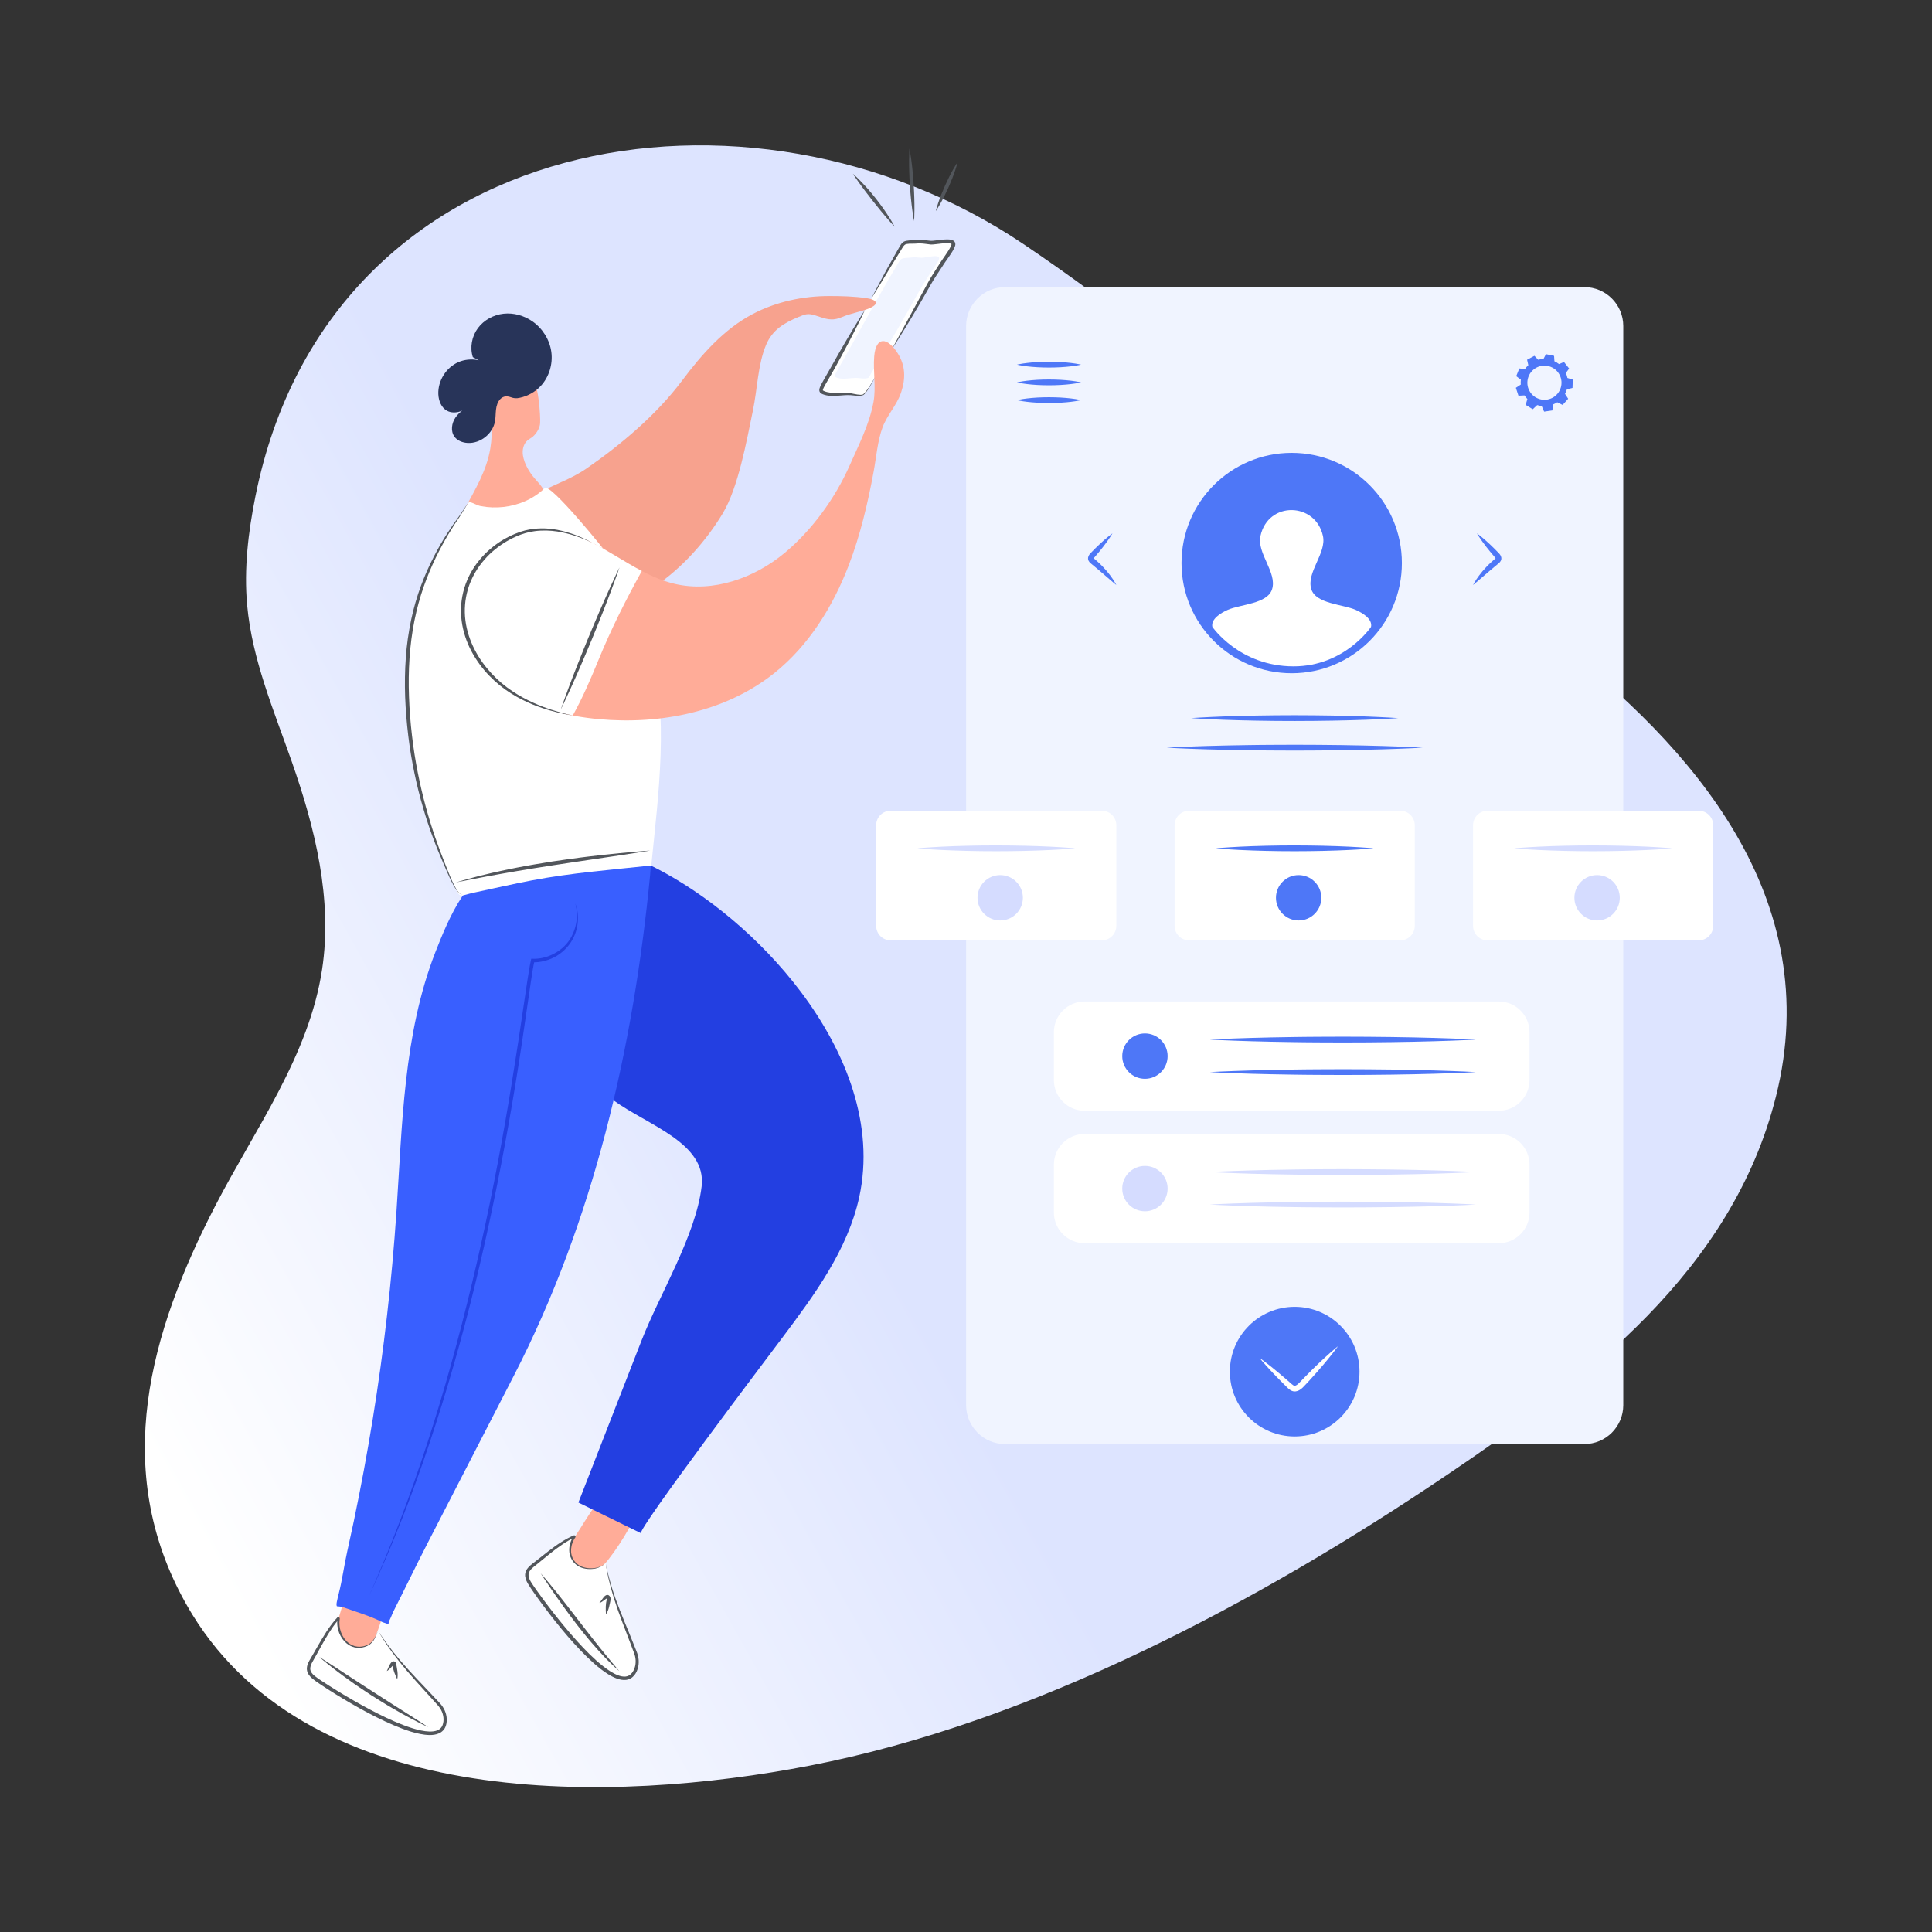<svg xmlns:dc="http://purl.org/dc/elements/1.1/" xmlns:cc="http://creativecommons.org/ns#" xmlns:rdf="http://www.w3.org/1999/02/22-rdf-syntax-ns#" xmlns:svg="http://www.w3.org/2000/svg" xmlns="http://www.w3.org/2000/svg" xmlns:sodipodi="http://sodipodi.sourceforge.net/DTD/sodipodi-0.dtd" xmlns:inkscape="http://www.inkscape.org/namespaces/inkscape" version="1.1" id="svg2" xml:space="preserve" width="2666.667" height="2666.667" viewBox="0 0 2666.667 2666.667" sodipodi:docname="shutterstock_1427717843.eps"><rect x="0" y="0" width="2666.667" height="2666.667" fill="#333333" stroke="none"/><defs id="defs6"><clipPath clipPathUnits="userSpaceOnUse" id="clipPath22"><path d="M 18389.8,8653.8 C 17934.5,6836.6 16418.9,5702.8 14980.2,4731.2 13039.2,3420.3 10696.4,2169.1 8383.08,1722.5 6359.6,1331.8 3247.73,1242.2 1990.24,3289.1 c -23.95,39.4 -47.23,79.1 -69.84,119.3 -771.64,1383 -368.88,2799.9 307.9,4109.2 413.73,800.4 972.05,1555.6 1107.29,2452.3 109.06,723.1 -72.63,1459.5 -313.89,2147.5 -186.49,531.9 -411.7,1059.6 -462.64,1622.9 -34.03,376.3 11.46,756.1 85.83,1126.2 768.32,3822.9 5126,4513.5 7948.21,2614.1 955.3,-642.9 1849.9,-1374.6 2756,-2088.1 882.8,-695.3 1819.4,-1305.3 2709.6,-1987.2 1481.9,-1135.3 2843.9,-2704.8 2331.1,-4751.5 z" id="path20" data-index="0"></path></clipPath><linearGradient x1="0" y1="0" x2="1" y2="0" gradientUnits="userSpaceOnUse" gradientTransform="matrix(14661.6,8464.89,8464.89,-14661.6,914.289,6093.9)" spreadMethod="pad" id="linearGradient30"><stop style="stop-opacity:1;stop-color:#ffffff" offset="0" id="stop24"></stop><stop style="stop-opacity:1;stop-color:#dde4ff" offset="0.454" id="stop26"></stop><stop style="stop-opacity:1;stop-color:#dde4ff" offset="1" id="stop28"></stop></linearGradient></defs><sodipodi:namedview pagecolor="#ffffff" bordercolor="#666666" borderopacity="1" objecttolerance="10" gridtolerance="10" guidetolerance="10" inkscape:pageopacity="0" inkscape:pageshadow="2" inkscape:window-width="640" inkscape:window-height="480" id="namedview4"></sodipodi:namedview><g id="g10" inkscape:groupmode="layer" inkscape:label="ink_ext_XXXXXX" transform="matrix(1.333,0,0,-1.333,0,2666.667)"><g id="g12" transform="scale(0.1)"><g id="g16"><g id="g18" clip-path="url(#clipPath22)"><path d="M 18389.8,8653.8 C 17934.5,6836.6 16418.9,5702.8 14980.2,4731.2 13039.2,3420.3 10696.4,2169.1 8383.08,1722.5 6359.6,1331.8 3247.73,1242.2 1990.24,3289.1 c -23.95,39.4 -47.23,79.1 -69.84,119.3 -771.64,1383 -368.88,2799.9 307.9,4109.2 413.73,800.4 972.05,1555.6 1107.29,2452.3 109.06,723.1 -72.63,1459.5 -313.89,2147.5 -186.49,531.9 -411.7,1059.6 -462.64,1622.9 -34.03,376.3 11.46,756.1 85.83,1126.2 768.32,3822.9 5126,4513.5 7948.21,2614.1 955.3,-642.9 1849.9,-1374.6 2756,-2088.1 882.8,-695.3 1819.4,-1305.3 2709.6,-1987.2 1481.9,-1135.3 2843.9,-2704.8 2331.1,-4751.5" style="fill: url(&quot;#linearGradient30&quot;); fill-opacity: 1; fill-rule: nonzero; opacity: 1;" id="path32" data-index="2"></path></g></g><path d="m 5911.42,4034 c -77.12,-101.5 -187.68,-261.9 -20.52,-352 95.75,-51.7 219.8,-15.5 300.84,57.1 137.16,122.8 315.51,410.9 392.33,579.5 80.09,175.7 -36.98,392.7 -232.95,284 -167.82,-93.1 -323.79,-415.9 -439.7,-568.6" style="fill:#ffac98;fill-opacity:1;fill-rule:nonzero;stroke:none" id="path34" data-index="3"></path><path d="m 6270.42,3821.6 c 62.95,-353.9 182.73,-591.5 311.11,-933.9 22.75,-60.7 22.66,-129.2 -6.54,-187 -183,-362.7 -966.49,720.1 -1078.07,891.2 -24.25,37.1 -49.59,79.6 -40.23,123 8.21,38 40.83,65.1 71.45,89.2 129.64,101.6 267.07,225.7 416.74,292 2.25,1 4.32,-1.6 2.94,-3.6 -41.93,-61.8 -59.1,-144.5 -29.89,-213.5 29.79,-70.4 90.45,-107.1 164.26,-115.3 65.34,-7.3 142.36,7.1 188.23,57.9" style="fill:#ffffff;fill-opacity:1;fill-rule:nonzero;stroke:none" id="path36" data-index="4"></path><path d="m 6270.42,3821.6 c 0,0 3.39,-15.7 9.76,-45.2 3,-14.8 7.41,-32.9 12.62,-54.1 4.98,-21.3 11.46,-45.5 18.68,-72.7 14.81,-54.2 34.43,-119.6 60.59,-193.3 26.05,-73.8 58.63,-155.9 94.99,-245.2 36.49,-89.2 77.18,-185.6 117.27,-288.9 2.52,-6.5 5.05,-12.9 7.58,-19.4 l 3.93,-10.1 3.54,-9.9 c 4.84,-14.3 8.47,-28.8 10.92,-43.7 4.95,-29.7 4.78,-60.8 -1.57,-91.4 -3.17,-15.3 -7.88,-30.4 -14.2,-44.9 l -2.47,-5.5 -1.25,-2.7 -0.63,-1.3 -1.05,-2 -5.38,-9.6 -2.7,-4.8 c -1,-1.7 -2.35,-3.5 -3.52,-5.3 l -7.39,-10.5 c -10.61,-12.8 -22.69,-25.1 -37.85,-33.8 -15.03,-8.8 -31.88,-14.5 -48.98,-16.8 -34.33,-4 -67.52,3.2 -97.7,14.4 -30.4,11.1 -58.78,26.1 -85.97,42.7 -54.32,33.5 -104.17,73.5 -152.15,115.9 -95.59,85.2 -183.91,180.1 -268.67,277.6 -84.29,97.9 -164.54,199.1 -240.91,300.6 -38.18,50.8 -75.25,101.7 -110.78,153 -17.75,25.6 -35.31,51.1 -51.97,77.5 -16.44,26.6 -33.24,55.8 -37.3,91.1 -1.97,17.6 0.43,36 7.23,52.6 6.77,16.4 16.95,30.4 27.95,42.2 11.02,11.8 22.92,21.9 34.67,31.3 11.62,9 23.19,18 34.69,26.9 45.46,35.6 89.74,71.5 133.8,105.2 44.09,33.8 87.74,66 132.19,94.1 22.17,14.1 44.45,27.3 66.87,39.4 11.04,6.3 22.56,11.5 33.64,17.3 5.58,2.8 11.33,5.2 16.95,7.8 l 8.43,3.8 4.2,1.9 1.05,0.5 c -0.45,-0.2 1.78,0.8 1.95,0.8 5.5,1.7 9.83,0.2 13.28,-2.6 3.24,-2.7 5.14,-6.8 4.94,-11.3 -0.1,-2.1 -0.76,-4.3 -1.72,-6 -0.98,-1.7 -0.63,-1 -1.01,-1.6 l -2.47,-3.8 -4.91,-7.5 c -2.74,-4.9 -5.76,-9.4 -8.28,-14.6 -5.34,-10 -9.86,-20.2 -13.73,-30.6 -7.86,-20.7 -12.27,-42.1 -14.07,-63 -1.68,-21 -0.34,-41.7 4.54,-60.9 2.44,-9.7 5.49,-19 9.4,-27.8 2.02,-4.7 4.06,-9.3 6.33,-13.2 2.07,-4.2 4.42,-8.3 7.03,-12.2 19.93,-32.1 49.27,-54.5 79.63,-67.3 30.43,-13.1 61.32,-17.7 88.99,-18.8 27.79,-1 52.64,2.3 73.67,7.3 21,5.3 38.07,12.7 51.04,20.2 13.12,7.3 21.92,14.9 27.8,20 5.59,5.4 8.48,8.2 8.48,8.2 0,0 -2.76,-3 -8.1,-8.6 -5.65,-5.4 -14.14,-13.4 -27.05,-21.5 -12.77,-8.1 -29.74,-16.5 -50.91,-22.9 -21.18,-6.3 -46.51,-10.5 -75.06,-10.5 -28.39,0.2 -60.49,3.7 -93.05,16.3 -32.44,12.4 -65.06,35.4 -87.89,69.4 -2.94,4.2 -5.69,8.5 -8.22,13.2 -2.8,4.6 -5,9.2 -7.15,13.7 -4.66,9.5 -8.34,19.6 -11.39,30.1 -6.09,21 -8.35,43.5 -7.32,66.4 1.05,23 5.44,46.3 13.35,69 3.9,11.3 8.53,22.6 14.06,33.6 2.55,5.5 5.93,11 8.91,16.6 l 4.74,7.7 2.38,3.8 c 0,0 0.82,1.3 0.19,0.3 -0.58,-1.1 -1.04,-2.5 -1.1,-3.9 -0.12,-3 1.09,-5.6 3.17,-7.3 2.31,-1.8 5,-2.9 9.04,-1.7 -0.56,-0.2 1.01,0.4 -0.13,-0.1 l -1.01,-0.5 -4.02,-1.9 -8.07,-3.9 c -5.38,-2.7 -10.87,-5.2 -16.22,-8 -10.64,-5.9 -21.65,-11.2 -32.26,-17.6 -21.52,-12.3 -42.93,-25.7 -64.28,-40.1 -42.82,-28.6 -85.38,-60.9 -128.43,-95.2 -43.09,-34.3 -86.47,-70.7 -131.76,-107.5 -22.41,-18.6 -46.55,-35.8 -64.59,-55.6 -9.06,-9.9 -16.42,-20.6 -20.95,-31.9 -4.38,-11.2 -5.97,-23.5 -4.42,-35.8 2.93,-25.1 16.84,-50.7 32.84,-75.5 16.29,-25.3 34.04,-50.4 51.88,-75.6 35.9,-50.3 73.14,-100.7 111.15,-151.1 76.27,-100.7 156.47,-200.9 240.32,-297.8 83.65,-96.9 170.81,-191.1 264.08,-274.9 46.83,-41.4 95,-80.8 146.07,-113.1 25.54,-16 51.9,-30.2 78.92,-40.5 26.92,-10.4 54.9,-16.1 80.8,-13.4 12.84,1.7 24.86,5.7 35.79,11.8 10.95,6.1 20.15,15.3 28.53,25.1 l 5.46,7.6 c 0.92,1.3 1.86,2.3 2.79,3.8 l 2.74,4.8 5.49,9.6 4.09,8.4 c 5.58,12.3 9.85,25.1 12.81,38.2 5.95,26.2 6.67,53.4 2.76,79.7 -1.92,13.2 -4.95,26.2 -8.82,38.5 l -3.36,9.9 -3.5,9.5 c -2.41,6.5 -4.81,13 -7.21,19.4 -38.33,103.5 -76.47,200.8 -110.72,291.2 -34.5,90.2 -64.25,173.8 -87.77,248.8 -23.69,74.9 -41.1,141.3 -54.05,196.1 -3.13,13.8 -6.09,26.8 -8.88,39 -2.77,12.3 -4.75,23.9 -6.93,34.6 -4.23,21.5 -7.8,39.8 -10.1,54.7 -4.99,29.7 -7.64,45.6 -7.64,45.6" style="fill:#52565b;fill-opacity:1;fill-rule:nonzero;stroke:none" id="path38" data-index="5"></path><path d="m 6273.4,3291.6 c 1.05,3.4 0.62,6.3 0.62,9.7 -0.06,3.2 -0.3,6.4 -0.55,9.7 -0.16,6.4 -0.86,12.9 -1.02,19.4 -0.54,12.9 -0.58,25.8 -0.08,38.7 0.42,12.9 1.69,25.7 3.43,38.8 1.09,6.5 2.01,13.1 3.7,19.9 0.81,3.4 1.71,6.9 2.89,10.7 0.63,2 1.36,3.9 2.42,6.3 1.13,2.3 2.12,5.4 6.76,10.4 l -5.56,-15.8 c -0.45,5.2 -1.01,10.4 -1.91,14.1 -0.41,1.8 -1,3.2 -1.01,3.5 -0.11,0.4 1.33,-0.9 3.51,-1.2 2.07,-0.1 2.28,0.6 1.12,0.4 -1.13,-0.1 -3.05,-0.8 -5.07,-1.9 -4.08,-2.1 -8.82,-5.2 -13.41,-8.6 -9.43,-6.7 -18.9,-14.7 -29.39,-21.7 -5.17,-3.6 -10.47,-7.1 -16.26,-10.1 -5.65,-2.9 -11.93,-5.6 -18.34,-6 5.1,3.7 8.74,8.4 12.45,13.1 3.56,4.9 7.02,9.8 10.48,14.7 6.75,10.2 13.77,20.2 22.01,30.2 4.26,4.9 8.64,9.9 14.6,14.6 3.01,2.4 6.37,4.8 10.89,6.9 4.48,2 10.92,3.9 18.98,2.4 8.16,-1.7 14.54,-7.2 17.91,-11.7 3.48,-4.7 5.31,-9 6.83,-12.9 2.93,-7.8 4.19,-14.7 5.17,-21.6 l -5.57,-15.8 c 2.57,2.5 2.08,2.7 2.03,2 l -0.76,-2.8 c -0.65,-2.3 -1.29,-5 -1.87,-7.9 l -3.6,-17.9 c -2.59,-12.2 -5.1,-24.8 -8.48,-37.2 -3.31,-12.5 -7.12,-25 -11.99,-37.4 -2.33,-6.2 -5.37,-12.3 -8.32,-18.4 -1.64,-3 -3.43,-6 -5.32,-9 -1.94,-2.7 -4.26,-6.1 -7.29,-7.6" style="fill:#52565b;fill-opacity:1;fill-rule:nonzero;stroke:none" id="path40" data-index="6"></path><path d="m 6411.98,2701.6 c 0,0 -3.81,3.4 -10.94,9.7 -7.1,6.4 -17.72,15.5 -30.82,27.6 -13.27,11.8 -28.98,26.7 -46.71,44.1 -8.91,8.7 -18.38,17.9 -28.38,27.7 -9.7,10 -19.9,20.5 -30.54,31.4 -21.45,21.8 -43.96,46.1 -67.47,72.1 -23.57,25.9 -48.03,53.5 -72.79,82.6 -24.5,29.3 -50.38,59.1 -75.23,90.6 -25.27,31.1 -50.27,63.2 -75.52,95.1 -24.52,32.5 -49.04,64.9 -73.17,96.9 -24.24,31.8 -46.89,64.1 -69.37,94.8 -22.44,30.8 -43.51,61.1 -63.57,89.6 -20.17,28.5 -38.83,55.8 -56.04,80.9 -34.54,50.3 -62.68,92.6 -82.34,122.3 -19.67,29.7 -30.55,46.9 -30.55,46.9 0,0 13.65,-15.1 36.9,-42.1 11.63,-13.5 25.71,-29.9 41.5,-49 15.92,-19 33.8,-40.5 52.89,-64.3 19.26,-23.7 40.03,-49.3 61.58,-76.8 21.67,-27.4 44.63,-56.2 67.82,-86.3 23.26,-30.2 47.77,-60.9 71.95,-92.7 24.42,-31.6 49.22,-63.7 74.03,-95.7 24.78,-32.1 49.32,-64.4 74.1,-95.6 24.57,-31.4 48.76,-62.4 72.17,-92.3 23.67,-29.7 46.55,-58.4 68.26,-85.6 22.07,-26.9 42.43,-52.8 61.92,-76.1 19.31,-23.5 36.96,-45.1 52.95,-63.9 15.93,-18.9 29.53,-35.7 41.29,-49.1 11.67,-13.4 20.51,-24.3 26.68,-31.6 6.13,-7.3 9.4,-11.2 9.4,-11.2" style="fill:#52565b;fill-opacity:1;fill-rule:nonzero;stroke:none" id="path42" data-index="7"></path><path d="m 3459.53,3110.3 c -47.2,-118.5 -110.91,-302.6 74.25,-344.8 106.06,-24.2 215.94,43.8 274.65,135.4 99.37,155 194.31,480.3 223.31,663.2 30.23,190.8 -140.52,368.6 -300.35,211.5 -136.86,-134.5 -200.93,-487.3 -271.86,-665.3" style="fill:#ffac98;fill-opacity:1;fill-rule:nonzero;stroke:none" id="path44" data-index="8"></path><path d="m 3607.99,2983.9 c 48.19,-34.6 108.15,-46.5 172.14,-25.8 52.11,16.9 94.36,47.8 133.52,162.1 188.13,-305.6 386.8,-494 631.33,-762.7 43.86,-48.2 69.37,-112.2 63.63,-177.1 -35.89,-406.1 -1163.29,314.6 -1329.95,432.8 -36.19,25.7 -75.35,55.9 -82.56,99.7 -6.32,38.4 14.09,75.6 33.76,109.1 83.04,141.7 165.61,310.8 271.35,425.3 1.97,2.1 5.43,0.2 5,-2.7 -12.43,-83.4 14.04,-150.9 36.48,-188.2 17.73,-29.5 39.88,-54.2 65.3,-72.5" style="fill:#ffffff;fill-opacity:1;fill-rule:nonzero;stroke:none" id="path46" data-index="9"></path><path d="m 3913.65,3120.2 c 0,0 9.04,-13.6 25.98,-39 8.32,-12.9 19.2,-28.3 31.93,-46.4 12.55,-18.3 27.65,-38.8 44.42,-61.8 33.94,-45.8 76.41,-100.5 127.96,-160.8 51.48,-60.4 111.99,-126.4 178.9,-197.7 67,-71.2 140.82,-147.3 217.19,-229.6 9.48,-10.3 19.38,-20.3 28.89,-32.2 9.6,-12 17.99,-24.4 25.5,-37.8 14.85,-26.7 25.33,-56.5 29.56,-88 2.1,-15.6 2.64,-31.7 1.39,-47.7 -1.29,-9.3 -1.47,-14.8 -3.42,-23.6 -1.85,-8.4 -3.84,-16.9 -7.04,-24.7 -10.74,-32.2 -37.95,-60.6 -69.62,-74 -15.75,-6.9 -32.23,-11.7 -48.66,-14 -16.47,-2.7 -32.89,-3.3 -49.23,-3.3 -32.62,0.5 -64.74,4.8 -96.4,11 -63.3,12.5 -125.04,32.1 -185.74,55 -121.46,45.8 -239.73,103 -355.66,164 -115.67,61.5 -228.75,127.5 -338.29,195.3 -54.78,33.9 -108.55,68.4 -160.93,104 -26.15,18 -52.19,35.1 -77.48,56.4 -12.46,10.9 -24.6,22.8 -34.57,37.4 -10.06,14.5 -17.55,31.5 -19.99,50.3 -0.2,2 -0.48,3.6 -0.63,5.9 l -0.3,7.4 c 0.09,4.7 0.18,9.1 0.78,13.5 0.99,8.9 2.86,17.4 5.42,25.5 5.02,16.2 12.16,30.8 19.63,44.5 7.63,13.8 15.31,26.4 22.76,39.2 7.46,12.8 14.89,25.6 22.27,38.2 29.35,50.9 57.63,101.2 86.64,149.5 28.94,48.3 58.43,94.8 90.26,137.7 15.76,21.5 32.39,41.9 49.34,61.5 4.35,4.8 8.68,9.5 12.99,14.3 l 3.23,3.5 2.34,2.5 c -0.58,-0.5 1.87,1.8 4.29,2.8 2,0.9 4.24,1.3 6.37,1.2 8.37,-0.3 14.58,-7.3 14.52,-15.2 -0.12,-2.4 -0.18,-2 -0.22,-2.5 l -0.16,-1.2 -0.31,-2.3 c -1.86,-12.8 -2.75,-23.6 -2.97,-35.6 -1.66,-94.2 44.74,-180 109.67,-221.3 31.95,-20.7 68.56,-29.6 101.82,-28.4 16.7,0.5 32.68,3.2 47.54,7.4 14.96,4.1 28.72,9.4 40.86,16.2 24.3,13.7 41.42,32.9 53.84,50.9 12.42,18.1 21.07,34.9 27.42,48.7 6.37,13.9 10.81,24.7 13.59,32.1 2.85,7.4 4.32,11.2 4.32,11.2 0,0 -1.29,-3.9 -3.8,-11.4 -2.44,-7.5 -6.37,-18.5 -12.12,-32.7 -5.74,-14.3 -13.63,-31.5 -25.43,-50.6 -11.7,-18.9 -28.7,-39.6 -53.9,-54.9 -12.55,-7.6 -26.86,-13.7 -42.11,-18.5 -15.34,-4.8 -32.02,-8.3 -49.69,-9.4 -35.27,-2.5 -74.72,5.4 -110.38,26.9 -70.99,41.8 -124.12,131.8 -124.6,233.9 -0.15,12.5 0.74,26.4 2.22,38.4 l 0.26,2.3 0.12,1.2 c 0.06,0.2 0.1,1.4 0.02,-0.3 0.03,-4.6 3.48,-8.7 8.67,-9 1.35,0 2.79,0.3 4.08,0.8 1.69,0.7 3.52,2.5 2.39,1.5 1.19,1.1 -0.11,-0.2 -0.04,-0.2 l -0.75,-0.9 -3.04,-3.5 c -4.05,-4.7 -8.12,-9.4 -12.21,-14.1 -15.94,-19.3 -31.6,-39.6 -46.48,-61 -30.06,-42.6 -58.46,-88.7 -86.2,-137.1 -27.86,-48.3 -55.15,-99 -83.7,-150.6 -14.38,-25.6 -28.92,-51.4 -43.6,-77.5 -13.55,-25.3 -23.79,-51.4 -20.05,-76.2 3.22,-23.7 20.8,-45.9 43.08,-64.4 22.42,-18.5 48.85,-35.7 74.72,-53.1 52.28,-34.4 106.02,-68.4 160.5,-102 109.11,-67 221.82,-132.2 336.71,-192.9 114.72,-60.9 231.69,-117.9 350.55,-163.2 59.4,-22.4 119.36,-42.1 179.46,-54.7 30.02,-6.2 60.12,-10.5 89.63,-11.3 29.34,-0.6 58.53,2.6 83.05,13.3 12.45,5 22.95,12.7 31.8,21.7 4.65,4.3 8.07,9.7 11.8,14.9 2.89,5.7 6.43,11.1 8.37,17.4 2.64,6.2 4.03,12.3 5.56,18.4 1.58,5.7 2.35,15.3 3.34,20.7 1.3,13.6 1.09,27.3 -0.47,40.8 -3.15,27 -11.75,53.2 -24.44,77 -6.33,11.8 -13.85,23.3 -21.81,33.6 -7.97,10.5 -17.74,20.8 -27.09,31.3 -75.25,83.1 -146.4,161.7 -212.07,234.3 -65.54,72.8 -123.95,141.2 -173.49,203.7 -49.67,62.3 -90.41,118.6 -122.84,165.7 -16.08,23.6 -30.41,44.7 -42.07,63.7 -11.92,18.7 -22.07,34.6 -29.79,47.8 -15.75,26.2 -24.16,40.2 -24.16,40.2" style="fill:#52565b;fill-opacity:1;fill-rule:nonzero;stroke:none" id="path48" data-index="10"></path><path d="m 4111.18,2618.7 c -0.29,3.6 -1.76,6.2 -2.99,9.3 -1.24,3 -2.65,5.9 -4.07,8.8 -2.51,5.9 -5.55,11.7 -8.06,17.7 -5.24,11.8 -10,23.8 -14.28,35.9 -4.35,12.2 -7.89,24.6 -11.06,37.4 -1.38,6.5 -2.95,13 -3.87,19.9 -0.49,3.5 -0.93,7.1 -1.23,11 -0.14,2.1 -0.17,4.2 -0.07,6.8 0.22,2.5 0.02,5.7 2.49,12.1 l -1.04,-12.4 c -0.34,1.9 -0.82,3.5 -1.02,4.2 -0.01,0.8 -0.4,0.1 3.44,-2.1 1.87,-1 4.69,-1.4 6.35,-1.2 1.71,0.3 2.39,0.7 2.54,0.9 0.14,0.4 -1.23,-0.2 -2.63,-1.2 -2.88,-2.1 -6.46,-5.5 -9.91,-9 -3.42,-3.5 -7.07,-7.3 -10.61,-11.2 -7.28,-7.8 -14.53,-16 -22.78,-23.6 -4.02,-3.8 -8.15,-7.6 -12.72,-11.1 -4.45,-3.5 -9.29,-6.8 -14.56,-9 5.68,9.7 9.28,19.7 13.71,29.6 4.06,10.1 8.57,19.9 13.53,29.9 2.6,4.9 5.17,9.9 8.34,14.8 3.16,5 6.44,10.1 11.47,15.3 2.56,2.6 5.47,5.4 10.44,8.1 2.57,1.3 5.84,2.7 10.23,3.1 4.34,0.6 9.91,-0.4 14.15,-2.6 8.63,-4.9 11.25,-10.5 13.54,-14.4 2.07,-4.2 3.17,-7.8 4.15,-11.1 l -1.04,-12.4 c 1.45,3.3 0.93,3.3 1.14,2.6 l 0.31,-2.8 c 0.26,-2.5 0.67,-5.3 1.17,-8.1 l 3.22,-18 c 2.08,-12.3 4.35,-24.9 5.77,-37.7 1.5,-12.9 2.55,-25.9 2.57,-39.2 0.1,-6.6 -0.48,-13.4 -0.99,-20.2 -0.42,-3.4 -0.98,-6.8 -1.66,-10.3 -0.82,-3.2 -1.72,-7.2 -3.97,-9.8" style="fill:#52565b;fill-opacity:1;fill-rule:nonzero;stroke:none" id="path50" data-index="11"></path><path d="m 4434.6,2121.4 c 0,0 -4.77,2.3 -13.71,6.5 -8.91,4.2 -22.12,10.2 -38.66,18.3 -16.6,8 -36.71,17.8 -59.55,29.6 -22.93,11.5 -48.76,24.7 -76.54,39.7 -27.96,14.7 -58.07,31 -89.61,48.8 -31.65,17.5 -64.85,36.4 -98.88,56.4 -33.89,20.3 -69.3,40.6 -104.41,62.7 -35.33,21.7 -70.86,44.3 -106.51,66.7 -35.21,23.2 -70.48,46.2 -104.86,69.4 -34.67,22.7 -67.76,46.7 -100.25,69.1 -32.29,22.7 -63.25,45.1 -92.3,66.7 -29.23,21.3 -56.51,42 -81.47,61.4 -25.18,19 -47.83,37.1 -67.84,53.2 -20.14,15.9 -37.41,30.1 -51.57,41.9 -28.36,23.6 -44.27,37.4 -44.27,37.4 0,0 17.99,-11 48.97,-30.9 30.89,-20 75.03,-48.6 127.99,-82.9 52.76,-34.4 114.31,-74.6 180.26,-117.7 33.01,-21.4 67.12,-43.5 101.78,-66 34.5,-22.7 69.93,-45.2 105.21,-67.9 35.26,-22.8 70.4,-45.7 105.36,-67.7 34.81,-22.3 69.07,-44.2 102.22,-65.4 66.47,-42.2 128.51,-81.6 181.69,-115.4 53.15,-34 97.44,-62.3 128.45,-82.2 15.56,-9.8 27.56,-18 35.85,-23.4 8.25,-5.4 12.65,-8.3 12.65,-8.3" style="fill:#52565b;fill-opacity:1;fill-rule:nonzero;stroke:none" id="path52" data-index="12"></path><path d="m 8619.54,16189.1 c 193.88,344.5 379.4,690.6 578.78,1034 38.94,67.1 78.71,134.3 118.95,201.1 12.79,21.3 27.27,51.4 48.05,63.2 29.29,16.7 91.76,9.9 118.5,13.1 55.49,6.7 102.54,-3 152.7,-8 46.86,-4.7 250.08,46.9 235.24,-22.3 -10.35,-48.4 -89.08,-147 -119.61,-196 -41.92,-67.3 -88.94,-133.4 -126.54,-201.7 -197.28,-358.2 -360.34,-641 -595.6,-1024.7 -27.03,-44.1 -59.83,-128.1 -101.99,-133.9 -50.71,-7 -93.52,8.8 -140.42,10.8 -80.9,3.4 -173.72,-15.1 -244.62,8.5 -45.31,15.1 -54.56,23 -20.76,85.3 29.96,55.3 63.26,109.9 94.18,165 1.05,1.9 2.09,3.8 3.14,5.6" style="fill:#ffffff;fill-opacity:1;fill-rule:nonzero;stroke:none" id="path54" data-index="13"></path><path d="m 8740.03,16291.8 c 154.48,273.5 302.53,548.1 461.23,821 31,53.3 62.64,106.8 94.63,159.9 10.17,16.9 21.77,40.8 37.96,50.6 22.82,13.9 70.9,10.7 91.56,14 42.88,7 79.02,1 117.62,-1.3 36.06,-2.2 193.5,44.4 181.05,-9.8 -8.68,-37.9 -70.81,-116.9 -95.06,-156 -33.29,-53.5 -70.51,-106.3 -100.49,-160.5 -157.29,-284.4 -323.75,-569.1 -510.7,-874.5 -21.48,-35.1 -11.35,-41.3 -43.94,-47.1 -39.2,-7.1 -71.98,3.8 -108.11,3.8 -62.33,0.1 -134.16,-17.3 -188.49,-1.2 -34.72,10.2 -41.73,16 -14.77,65.5 23.9,43.9 50.37,87.4 75.01,131.1 0.83,1.5 1.67,3 2.5,4.5" style="fill:#f0f4ff;fill-opacity:1;fill-rule:nonzero;stroke:none" id="path56" data-index="14"></path><path d="m 9019.13,16908.2 c 0,0 17.8,34.2 48.96,94.1 15.79,29.8 34.97,66 56.97,107.5 22.3,41.4 46.63,88.2 75.11,138.9 28.34,50.3 59.05,104.9 92.02,162.3 8.17,14.4 16.46,29.1 24.85,43.9 9.08,15 18.25,31.7 37.33,45 l 1.83,1.2 0.92,0.6 1.62,0.8 2.91,1.5 c 1.61,0.9 4.57,2.1 7.39,3.2 2.94,1.1 5.46,1.9 7.85,2.5 2.48,0.7 4.94,1.4 7.34,1.9 9.73,2.1 19.2,3.2 28.52,3.9 18.62,1.4 37.01,1.2 54.43,1.7 4.28,0.1 8.61,0.3 12.3,0.7 l 13.43,1.5 c 9.95,0.8 19.47,1.4 29.12,1.4 19.26,0.3 38.46,-1.1 57.29,-2.9 18.46,-2 37.02,-4 55.67,-6 14.39,-1.6 33.8,1.3 52.16,3.4 37.44,4.5 75.67,10.2 116.11,10.9 10.18,0.1 20.45,-0.1 31.31,-1.4 10.84,-1.5 22.2,-3.3 34.99,-10.2 6.34,-3.9 13.34,-9 17.89,-17.8 4.42,-8.3 5.67,-18.2 4.5,-25.5 l -0.36,-2.9 -0.2,-1.4 c 0.17,0.6 -0.52,-2.4 -0.5,-2.4 l -0.97,-3.5 c -0.73,-2.4 -1.13,-4.4 -2.11,-7.1 -2.05,-5.5 -4.23,-11.7 -6.44,-16.1 -8.83,-19.1 -19.19,-36 -29.76,-52.7 -10.61,-16.6 -21.63,-32.6 -32.7,-48.4 -11.01,-15.7 -22,-31.4 -32.96,-47 -5.38,-7.7 -10.66,-15.4 -15.53,-23.1 l -15.34,-24 c -41.2,-64.5 -84.38,-124.6 -118.69,-187.1 -35.3,-63 -70.38,-123.5 -103.73,-180.8 -33.22,-57.3 -65.31,-111.1 -95.12,-160.6 -59.46,-99.2 -110.54,-180.9 -146.56,-238 -18.18,-28.4 -32.46,-50.7 -42.19,-66 -9.79,-15.1 -15.01,-23.3 -15.01,-23.3 0,0 18.3,34 50.33,93.3 32.23,59.3 78.26,143.9 133.5,245.4 55,101.6 119.18,220.1 187.94,347 34.35,64.7 76.49,127.5 116.95,190.8 l 15.15,24.1 c 5.31,8.4 10.74,16.5 16.2,24.4 10.89,15.7 21.82,31.5 32.76,47.3 21.41,31.2 43.3,63.2 58.35,95.2 2.15,4.3 2.95,7.2 4.54,10.7 0.72,1.7 1.34,4.5 2.01,6.6 l 0.99,3.5 c 0.18,0.6 -0.48,-1.8 -0.2,-0.6 l 0.02,0.3 0.08,0.8 c 0.45,2.2 -0.13,2.2 0.03,2.4 0.22,0.1 -0.81,0.9 -2.48,2.1 -4.18,2.4 -12.09,4.4 -20.21,5.4 -8.22,1.1 -17.2,1.3 -26.19,1.3 -36.37,-0.3 -74,-5.6 -111.83,-10 -9.52,-1 -19.04,-2.1 -28.9,-3 -4.94,-0.3 -10,-0.6 -15.23,-0.8 -2.85,0 -6.48,-0.1 -8.73,0.1 l -4.25,0.3 -3.57,0.4 c -18.67,2.4 -37.25,4.7 -55.72,7 -18.1,2.2 -35.8,3.7 -53.22,3.8 -8.7,0.1 -17.44,-0.3 -25.63,-0.8 l -13.69,-1.2 c -5.33,-0.5 -10.06,-0.6 -14.8,-0.6 -18.69,-0.2 -36.15,0.3 -52.93,-0.7 -8.37,-0.5 -16.51,-1.3 -23.98,-2.7 -1.93,-0.3 -3.7,-0.8 -5.45,-1.2 -1.85,-0.5 -3.55,-0.9 -4.67,-1.3 -1.29,-0.5 -2.48,-0.7 -4.71,-1.8 l -2.96,-1.4 c 0.16,0.1 -1.39,-0.7 0.16,0.1 l -0.45,-0.3 -0.92,-0.5 c -10.16,-6.2 -19.74,-19.7 -28.18,-33.5 -8.81,-14.5 -17.51,-28.8 -26.1,-42.9 -34.43,-56.6 -67.46,-109.8 -97.94,-158.9 -29.89,-49.4 -57.28,-94.6 -81.57,-134.8 -24.44,-40.1 -45.76,-75.1 -63.31,-103.8 -35.54,-57.4 -55.84,-90.2 -55.84,-90.2" style="fill:#52565b;fill-opacity:1;fill-rule:nonzero;stroke:none" id="path58" data-index="15"></path><path d="m 9078.18,16132.8 c 0,0 -2.94,-5.8 -8.45,-16.7 -5.52,-10.8 -13.66,-26.7 -24.4,-46.7 -10.77,-20 -24.05,-44.1 -40.5,-71.2 -8.26,-13.5 -17.31,-27.8 -27.66,-42.3 -5.19,-7.3 -10.74,-14.6 -16.9,-21.7 -6.25,-7.1 -12.82,-14.4 -21.7,-20.1 -40.24,-14.6 -83.79,-4.5 -127.24,-1.1 -43.03,3.6 -89.38,-2.6 -138.29,-5.6 -24.5,-1.5 -49.77,-2.6 -75.93,-1.1 -13.08,1 -26.37,2.1 -39.72,5.3 -6.71,1.1 -13.27,3.4 -20.06,5.1 -5.97,1.9 -12.6,4.1 -19.22,6.7 -6.69,2.9 -14.09,5.9 -22.05,13.1 -3.9,3.6 -7.71,8.8 -9.85,14.6 -2.2,5.8 -2.72,11.7 -2.53,16.6 0.48,9.9 2.93,17.4 5.38,24.4 2.53,6.9 5.36,13.3 8.29,19.5 2.93,6.2 5.97,12.1 9.1,18 l 9.33,17.2 19.09,34.1 c 25.66,45 51.32,90 76.57,134.3 25.15,44.5 49.34,88.5 73.75,130.6 24.37,42 47.48,83 70.21,121.3 22.75,38.4 43.79,74.9 64.05,108.1 20.13,33.3 38.4,64 55.13,90.8 16.55,27 31.09,50.4 43.28,69.6 12.03,19.3 21.78,34.2 28.39,44.5 6.6,10.2 10.13,15.7 10.13,15.7 0,0 -2.77,-5.9 -7.97,-16.9 -5.19,-11.1 -12.75,-27.3 -22.75,-47.7 -9.83,-20.5 -22.05,-45.2 -36.19,-73.5 -13.95,-28.4 -30.3,-60.1 -47.94,-94.8 -17.5,-34.8 -37.37,-72 -57.89,-111.6 -20.55,-39.6 -43.08,-80.8 -65.91,-123.7 -22.8,-43 -47.39,-86.8 -71.81,-131.7 -24.2,-45.1 -51.5,-89.7 -77.3,-134.3 l -19.17,-33.5 -9.38,-16.9 c -3.04,-5.5 -6.11,-10.9 -8.86,-16.3 -2.77,-5.4 -5.34,-10.8 -7.38,-15.9 -2.06,-5 -3.43,-10 -3.64,-13 0.08,-3.2 -0.35,-1.9 0.8,-3.6 1.39,-1.6 5.78,-4.2 10.77,-6.3 42.99,-19 92.05,-20.6 140.19,-20 24.08,0.4 48.07,1 71.77,0.8 23.71,-0.4 47.25,-0.9 69.98,-4.9 22.47,-3.9 43.36,-9.1 63.73,-12 10.18,-1.4 20.2,-2.6 30.08,-2.8 4.96,-0.1 9.63,-0.2 14.68,0.2 2.4,0.2 5.25,0.1 6.8,0.6 1.89,0.5 3.84,1.4 5.75,2.5 7.65,4.6 14.34,11.4 20.48,18.1 6.15,6.8 11.75,13.9 17.1,20.9 10.63,14 20.06,27.9 28.67,41.1 17.18,26.5 31.15,50.2 42.5,69.8 11.31,19.7 19.91,35.3 25.75,46 5.83,10.7 8.94,16.4 8.94,16.4" style="fill:#52565b;fill-opacity:1;fill-rule:nonzero;stroke:none" id="path60" data-index="16"></path><path d="m 5862.09,15035.9 c 73.8,35.1 144.58,72.3 207.18,115.4 358.29,246.6 730.6,561.5 993.58,913 199.93,267.1 432.74,533 732.69,689.9 242.34,126.8 517.59,185.4 790.19,185.5 128.79,0.1 258.53,-3.1 385.99,-21.8 114.48,-16.7 138.39,-64.6 14.02,-111.6 -87.81,-33.3 -179.14,-46.7 -265.86,-83.9 -108.55,-46.4 -165.06,-20.3 -276.21,16 -77.73,25.3 -106.01,13.3 -175.74,-15.7 -151.07,-63 -270.8,-132.7 -337.06,-292.2 -84.01,-202.1 -88.62,-454.5 -134.96,-677.1 -65.66,-315.4 -151.27,-797.2 -313.11,-1065.7 -334.09,-554.3 -993.94,-1145.4 -1688.56,-971.7 -415.43,103.9 -466.67,423.1 -513.03,785.3 -26.61,207.9 -76.8,154.6 68.58,268.4 140.63,110.1 335.17,182 512.3,266.2" style="fill:#f7a28e;fill-opacity:1;fill-rule:nonzero;stroke:none" id="path62" data-index="17"></path><path d="m 8289.04,9739.6 c 478.89,-634.7 768.17,-1392.2 608.39,-2128 C 8778.65,7064.7 8434.1,6598.3 8098.28,6150.5 7985.64,6000.3 6588.34,4153.3 6637.59,4129.1 c -216.15,106 -432.31,211.9 -648.47,317.9 217.45,558 434.9,1116 652.35,1674 186.78,479.4 564.13,1091.5 623.68,1599.7 52.74,450.1 -558.36,632.3 -915.86,893.2 -391.6,285.8 -760.99,606.7 -1054.74,994.9 -181.93,240.4 -337.42,518 -347.43,819.3 -17.09,514.4 456.1,817.5 927.05,837.2 315.27,13.1 622.99,-99.2 904.23,-242.3 533.15,-271.3 1093.74,-730.8 1510.64,-1283.4" style="fill:#233fe1;fill-opacity:1;fill-rule:nonzero;stroke:none" id="path64" data-index="18"></path><path d="m 4785.32,10721.3 c -119.43,-177.9 -214.07,-413.8 -277.76,-577.1 -331.17,-849.1 -341.98,-1790.4 -402.57,-2687.6 -48.43,-717.2 -130.2,-1432.1 -244.84,-2141.7 -57.31,-354.9 -122.84,-708.3 -196.53,-1060.1 -21.73,-103.7 -44.3,-207.3 -67.48,-310.7 -33.07,-147.5 -52.07,-298.3 -89.57,-444.3 -7.15,-27.8 -13.74,-55.6 -19.37,-83.7 -2.36,-11.8 -4.12,-24.1 -1.37,-35.6 1.15,-4.8 -1.01,-4.4 3.65,-7.5 3.35,-2.2 10.73,-1 14.66,-1.4 14.71,-1.5 33.88,-3.7 47.81,-8.6 133,-47 276.48,-89 402.6,-152.1 11.47,-5.8 24.89,-9.1 37.06,-13.1 7.02,-2.3 23.01,-11.6 30.77,-9.4 2.09,24.7 14.49,47.9 24.93,69.7 9.4,19.6 15.83,40.8 25.63,60 119.51,235 233.03,472.5 353.71,706.8 148.66,288.5 297.32,577.1 445.98,865.7 148.66,288.6 297.32,577.2 445.98,865.8 829.47,1610.2 1238.21,3391.2 1412.7,5185 52.32,537.8 -274.14,478.2 -741.64,615.9 -551.51,162.5 -887.21,-363.6 -1204.35,-836" style="fill:#395fff;fill-opacity:1;fill-rule:nonzero;stroke:none" id="path66" data-index="19"></path><path d="m 5087.94,15635 c -1.05,12.2 -2.32,24.5 -3.8,36.7 -6.17,50.7 -25.26,100.7 -12.58,151 11.89,47.1 33.39,92 70.55,124.4 114.59,99.7 309.81,245.5 385.71,120.2 46.41,-76.7 69.25,-354.2 64.81,-443.7 -2.49,-50.1 -35.98,-104.5 -73.27,-138.1 -16.78,-15.1 -37.91,-24.6 -55.33,-38.9 -44.42,-36.6 -58.27,-100.6 -49.22,-157.4 13.93,-87.4 66.55,-176.1 124.41,-241.4 60,-67.7 136.95,-148.2 108.17,-233.9 -16.67,-49.7 -64.93,-81 -111.7,-104.6 -118.5,-59.8 -269.29,-79.8 -399.28,-94.7 -70.38,-8.2 -340.15,-50.5 -348.08,50.9 -1.85,23.7 9.86,46 21.23,66.9 109.33,200.6 229.43,399.2 267.33,628.2 14.98,90.6 18.94,183 11.05,274.4" style="fill:#ffac98;fill-opacity:1;fill-rule:nonzero;stroke:none" id="path68" data-index="20"></path><path d="m 4541.24,14311.5 c 65.19,121.9 138.83,239.4 219.15,350.6 10.1,14 90.14,147 98.38,145.3 44.08,-8.8 76.69,-35 122.52,-43.5 77.28,-14.4 156.79,-16.9 234.88,-7.9 157.63,18.2 310.84,84.1 424.32,195.4 56.93,55.9 625.89,-645.9 672.67,-715.4 188.63,-279.9 331.49,-590.4 420,-915.5 197.08,-723.9 84.06,-1542.6 10.42,-2277.2 -414.46,-45 -827.08,-76 -1236.5,-154.2 -202.04,-38.5 -402.05,-85 -603.19,-127.6 -127.84,-27 -140.93,-63.1 -184.49,42 -26.8,64.6 -86.4,181.6 -119.38,259.2 -190.19,447.7 -313.41,923.2 -362.51,1406.6 -49.43,486.6 -35.46,979.8 128.23,1445.1 47.79,135.9 106.97,269 175.5,397.1" style="fill:#ffffff;fill-opacity:1;fill-rule:nonzero;stroke:none" id="path70" data-index="21"></path><path d="m 4792.91,10740 c 0,0 -4.26,0.2 -12.21,2.4 -7.86,2.3 -19.22,7.8 -30.76,19 -11.54,11.1 -23.67,26.8 -35.88,46.4 -12.39,19.4 -25.4,42.7 -38.67,69.3 -26.88,53 -54.21,119.7 -87.34,195.2 -33.32,75.3 -68.94,161.8 -104.26,257.2 -35.57,95.3 -70.62,200 -103.17,312 -32.64,112 -63.26,231.4 -89.05,356.1 -25.79,124.7 -48.38,254.5 -64.09,387.4 -15.95,132.8 -27.16,268.2 -32.4,404.1 -4.63,135.9 -2.79,272.2 6.94,405.8 9.46,133.7 28.4,264.6 54.6,389.6 26.09,125.1 61.18,243.9 101.7,353.6 40.44,109.8 86.19,210.6 132.76,301.2 46.39,90.8 93.97,171.2 138.66,240.8 44.63,69.6 86.23,128.5 121.59,176.1 9.1,11.7 16.19,23.4 23.57,34.5 7.27,11 14.08,21.3 20.42,30.9 12.74,19.2 23.71,35.4 32.82,48.4 17.99,26 29.46,39.2 30.63,37.4 -1.21,1.7 -12.04,-11.8 -28.83,-38.6 -8.5,-13.4 -18.72,-30.1 -30.58,-49.8 -12.12,-19.6 -24.68,-42.6 -41.7,-67.4 -33.67,-48.6 -73.16,-108.6 -115.25,-179.3 -42.06,-70.8 -86.61,-152.2 -130.77,-243.2 -43.94,-91.1 -86.88,-192 -125.2,-301.1 -38.21,-109.2 -70.5,-226.9 -95.32,-350.6 -24.87,-123.6 -41.24,-253.1 -50.57,-385.2 -9.19,-132.2 -10.48,-267 -5.52,-401.6 4.72,-134.6 15.41,-269.3 30.76,-401.1 15.42,-131.8 35.62,-260.9 60.2,-384.9 24.67,-124 52.68,-243.1 83.25,-355 30.72,-111.8 63.01,-216.7 96.07,-312.4 33.26,-95.8 65.57,-182.6 96.41,-259.3 30.66,-76.6 55.68,-144 80.61,-197.5 25.06,-53.3 47.19,-94.7 69.11,-117.5 10.85,-11.5 21.72,-17.4 29.42,-20 7.78,-2.5 12.05,-2.9 12.05,-2.9" style="fill:#52565b;fill-opacity:1;fill-rule:nonzero;stroke:none" id="path72" data-index="22"></path><path d="m 4789.01,13649.1 c 15.65,-324.3 221.54,-619.3 491.02,-800.3 269.48,-181 595.73,-260.1 918.97,-290 639.24,-59.1 1315.93,75.5 1817.66,476 358.16,285.9 608.05,690 771.99,1118 119.65,312.3 196.47,639 257.25,967.3 27.56,148.9 40.14,318.7 92.83,460.4 47.88,128.8 148.18,229.9 192.03,361.4 47.72,143.1 45.18,277.2 -34.48,403.5 -108.86,172.5 -227.2,178 -244.32,-31 -12.65,-154.4 20.64,-322.4 -7.65,-474.3 -43.16,-231.7 -153.71,-444.6 -248.15,-658.3 -148.35,-335.6 -391,-669.7 -673.55,-903.6 -314,-259.9 -739.13,-411.4 -1136.07,-318.7 -312.4,73 -571.7,283.5 -858.2,427.8 -271.33,136.7 -628.84,213.5 -895.2,28.5 -257.23,-178.8 -459.95,-439 -444.13,-766.7" style="fill:#ffac98;fill-opacity:1;fill-rule:nonzero;stroke:none" id="path74" data-index="23"></path><path d="m 6198.64,13175.5 c 129.22,316.1 282.14,619.4 447.03,917.4 -174.63,91.5 -340.83,205.5 -517.33,294.4 -271.33,136.7 -628.84,213.5 -895.2,28.5 -257.23,-178.8 -459.95,-439 -444.13,-766.7 15.65,-324.3 221.54,-619.3 491.02,-800.3 194.7,-130.8 419.08,-208.2 650.5,-252.5 103.83,186.3 188.58,384.8 268.11,579.2" style="fill:#ffffff;fill-opacity:1;fill-rule:nonzero;stroke:none" id="path76" data-index="24"></path><path d="m 6128.34,14387.3 c 0,0 -12.59,5.7 -36.2,16.4 -11.76,5.4 -26.64,11.2 -43.9,18.6 -8.58,3.7 -18.11,7 -28.13,10.9 -10.06,3.8 -20.57,8.3 -32,12.1 -45.28,16.6 -101.34,33.9 -166.86,47.4 -65.45,13.5 -140.82,22.2 -222.44,18.1 -20.44,-0.4 -41.08,-3.3 -62.14,-5.6 -10.55,-1 -20.98,-3.5 -31.62,-5.3 -10.6,-1.9 -21.36,-3.5 -31.91,-6.5 -10.62,-2.7 -21.33,-5.4 -32.12,-8.1 -10.68,-3.1 -21.26,-6.9 -32.02,-10.3 -5.25,-1.7 -10.52,-3.4 -15.8,-5.1 -5.4,-2.2 -10.82,-4.4 -16.26,-6.5 -10.8,-4.4 -22.04,-8.5 -32.68,-13.3 -42.31,-18.5 -84.91,-41.3 -126.42,-67.2 -41.27,-26.5 -81.39,-56.6 -119.65,-90 -38.43,-33.3 -73.72,-71.3 -106.49,-111.9 -32.65,-40.7 -62.21,-84.7 -86.89,-131.8 -6.72,-11.5 -12.01,-23.7 -17.78,-35.7 l -8.56,-18.1 -7.49,-18.5 -7.43,-18.6 -3.51,-8.9 -3.27,-9.8 -6.54,-19.5 -3.27,-9.8 -2.65,-9.6 c -14.88,-50.8 -24.82,-104.6 -28.85,-158.1 -8.77,-107.5 5.78,-216.4 38.55,-317.7 32.84,-101.4 82.13,-195.7 141.59,-278.5 59.5,-82.8 127.93,-155.1 199.54,-215.7 35.79,-30.3 72.7,-57.3 109.43,-81.9 18.51,-12.7 36.92,-23.9 54.96,-35.2 18.48,-10.7 36.4,-21.7 54.6,-31.3 72.2,-39.4 141.56,-69.9 204.14,-94 62.63,-24 118.61,-41.5 165.04,-54.7 23.17,-6.8 44.12,-11.9 62.2,-16.9 18.23,-4.5 33.73,-8.4 46.3,-11.5 25.25,-5.8 38.72,-8.9 38.72,-8.9 0,0 -13.62,2.4 -39.17,6.8 -25.47,4.8 -62.96,11.4 -110.02,23 -47.11,11.3 -104.03,26.6 -168.13,48.2 -64.06,21.6 -135.47,49.5 -209.8,87.7 -18.77,9.2 -37.29,19.8 -56.43,30.2 -18.81,11 -38.33,22.1 -56.98,34.2 -38.21,24 -76.49,51 -113.86,81.3 -74.67,60.5 -146.83,133.1 -209.05,218.1 -62.15,84.7 -115.51,181.4 -149.81,287.1 -34.61,105.5 -50.52,219.7 -41.67,332.8 4.58,56.6 14.95,112.1 31.24,166.8 l 2.93,10.3 3.31,9.8 6.62,19.5 3.31,9.8 c 1.51,4.2 2.69,6.7 4.05,10.2 l 7.89,19.5 7.97,19.5 9.04,18.9 c 6.1,12.6 11.75,25.4 18.81,37.4 6.88,12.1 13.2,24.5 20.5,36.3 7.42,11.7 14.83,23.3 22.22,35 15.93,22.5 31.73,44.9 49.34,65.7 34.7,41.8 71.93,80.9 112.25,115 40.2,34.1 82.02,65 125.43,91.3 43.66,26 87.67,48.5 132.84,67.1 11.14,4.7 22.17,8.4 33.14,12.6 5.49,2.1 10.95,4.1 16.4,6.2 5.79,1.7 11.56,3.5 17.32,5.3 11.29,3.3 22.4,7 33.59,10 11.3,2.5 22.52,5 33.64,7.5 11.05,2.8 22.27,4.2 33.32,5.9 11.08,1.4 21.96,3.7 32.91,4.5 21.86,1.7 43.26,4 64.32,3.9 42.08,1.4 82.28,-2.1 120.2,-6.3 18.86,-3 37.28,-5.5 55,-9 17.62,-3.9 34.91,-6.8 51.29,-11.2 65.84,-16.4 121.56,-36.2 166.4,-54.6 44.89,-18.4 79.06,-35.4 102.2,-47 22.99,-11.9 35.25,-18.3 35.25,-18.3" style="fill:#52565b;fill-opacity:1;fill-rule:nonzero;stroke:none" id="path78" data-index="25"></path><path d="m 5128.92,16183.3 c -97.99,97.4 -257.14,127 -383.61,71.4 -126.47,-55.7 -212.17,-193 -206.56,-331.1 2.77,-68 30.83,-140.7 91.08,-172.5 40.9,-21.5 90.92,-20.8 134.85,-6.4 43.94,14.4 82.68,41.3 118.43,70.6 -62.04,-35.2 -125.15,-73.6 -165.94,-132.2 -40.79,-58.5 -53.42,-142.6 -11.23,-200.1 30.82,-42 84.64,-62.1 136.69,-64.8 130.13,-6.8 257.56,92.9 282.13,220.9 7.77,40.5 6.28,82.1 10.97,123.1 4.68,40.9 16.73,83.2 46.11,112.1 31.16,30.7 67.73,31.7 105.85,18.1 35.54,-12.6 56.65,-14.5 96.61,-5.8 81.34,17.7 157.42,60.3 214.22,121.3 86.83,93.2 127.32,226.8 110.17,353 -17.15,126.3 -90.67,243.1 -195.15,316.1 -86.27,60.2 -193.85,90.9 -298.46,79.7 -104.62,-11.1 -205.02,-65.4 -267.35,-150.2 -62.33,-84.7 -84,-199.4 -51.8,-299.6 l 232.99,-123.6" style="fill:#283459;fill-opacity:1;fill-rule:nonzero;stroke:none" id="path80" data-index="26"></path><path d="m 6414.54,14129.4 c 0,0 -2.02,-5.9 -5.82,-16.9 -3.86,-11 -9.24,-27.3 -16.63,-47.8 -14.55,-41 -35.62,-99.5 -61.93,-169.4 -13.09,-34.9 -27.27,-72.7 -42.8,-112.5 -15.42,-39.9 -31.48,-82 -48.85,-125.3 -17.31,-43.2 -34.67,-88.2 -53.29,-133.4 -18.48,-45.3 -37.25,-91.4 -56.03,-137.4 -19.2,-45.8 -38.39,-91.7 -57.29,-136.8 -18.7,-45.3 -38.19,-89.3 -56.46,-132.2 -18.26,-42.9 -36.56,-84 -53.81,-123.1 -17.12,-39.2 -33.76,-76 -49.18,-110 -30.65,-68 -57.08,-124.3 -75.77,-163.7 -9.23,-19.7 -16.9,-35 -21.96,-45.5 -5.1,-10.5 -7.82,-16.1 -7.82,-16.1 0,0 2.02,5.9 5.82,16.9 3.85,11 9.23,27.3 16.61,47.8 14.55,41 35.59,99.6 61.9,169.4 13.07,34.9 27.28,72.7 42.8,112.6 15.39,39.8 31.5,81.9 48.85,125.2 17.34,43.2 34.64,88.2 53.32,133.4 18.49,45.3 37.27,91.3 56.05,137.4 19.2,45.8 38.41,91.7 57.31,136.8 18.77,45.2 38.2,89.3 56.49,132.2 18.24,42.9 36.59,84 53.81,123.1 17.11,39.2 33.78,76 49.17,110 30.66,68 57.07,124.3 75.75,163.7 9.23,19.7 16.9,35 21.94,45.5 5.1,10.5 7.82,16.1 7.82,16.1" style="fill:#52565b;fill-opacity:1;fill-rule:nonzero;stroke:none" id="path82" data-index="27"></path><path d="m 6731.39,11197.8 c 0,0 -31.45,-5.3 -86.49,-14.4 -55.07,-8.9 -133.78,-21.2 -228.28,-35.3 -94.51,-14 -204.76,-30.2 -322.88,-47.7 -59.03,-8.7 -120.02,-17.8 -182,-27 -62.01,-8.9 -124.86,-18.7 -187.76,-28.4 -62.85,-9.8 -125.79,-19.1 -187.54,-29.5 -61.79,-10.1 -122.6,-20.1 -181.45,-29.8 -29.37,-5.1 -58.26,-10.1 -86.53,-15 -28.31,-4.8 -56,-9.5 -82.87,-14.5 -53.8,-9.8 -104.66,-19.1 -151.6,-27.7 -46.95,-8.6 -89.94,-16.8 -128.02,-24.3 -38.09,-7.4 -71.38,-13.6 -98.66,-19.3 -54.75,-10.7 -86.04,-16.8 -86.04,-16.8 0,0 30.61,8.9 84.18,24.6 26.8,7.7 59.47,16.7 97.12,26.4 18.8,4.9 38.81,10.2 59.9,15.7 21.19,5.1 43.47,10.6 66.72,16.2 23.27,5.5 47.52,11.3 72.61,17.3 25.19,5.6 51.22,11.3 77.99,17.2 53.53,11.9 110.21,23.3 168.9,34.9 58.8,10.9 119.41,23.1 181.39,33.2 61.86,10.8 124.86,20.7 187.83,30.9 63.11,9.2 126.18,18.7 188.38,27.1 62.13,9 123.5,16 182.78,23.7 59.31,7.3 116.72,13.7 171.18,19.6 54.44,6.1 105.97,11.3 153.55,15.8 47.56,4.9 91.22,8.7 129.91,12.1 38.71,3.3 72.46,6.1 100.25,8.5 55.64,4.1 87.43,6.5 87.43,6.5" style="fill:#52565b;fill-opacity:1;fill-rule:nonzero;stroke:none" id="path84" data-index="28"></path><path d="m 5957.68,10649.1 8.6,-25.5 7.03,-26.2 5.29,-26.6 3.51,-26.9 1.91,-27.2 0.32,-27.2 -1.27,-27.3 -2.83,-27.2 -4.41,-27.1 -5.97,-26.8 -7.77,-26.4 -9.4,-25.9 -10.93,-25.3 -12.46,-24.7 -13.97,-23.9 -15.46,-23 -16.63,-21.7 -18.54,-21.3 -19.53,-19.8 -20.69,-18.6 -21.77,-17.4 -22.76,-16 -23.72,-14.7 -24.67,-13 -25.38,-11.6 -26.02,-10.1 -26.59,-8.6 -27.06,-7.1 -27.45,-5.4 -27.76,-3.8 -27.97,-2.1 -28.09,-0.3 18.56,14.3 c -7.59,-33.8 -13.61,-68.7 -19.37,-103.6 -5.72,-34.9 -11.16,-70 -16.42,-105.1 l -30.86,-210.9 -61.8,-422.2 c -21.15,-140.7 -42.73,-281.3 -65.98,-421.7 -23.06,-140.4 -46.99,-280.6 -71.89,-420.7 -99.55,-560.3 -214.69,-1118 -349.24,-1671 -67.19,-276.6 -140.71,-551.5 -218.94,-825.1 -39.09,-136.9 -79.98,-273.1 -121.89,-409.1 -41.86,-136 -85.81,-271.3 -130.74,-406.3 -44.86,-135 -91.98,-269.3 -140.6,-403 -48.55,-133.7 -99.36,-266.6 -151.32,-399 -52.16,-132.4 -106.52,-263.8 -162.23,-394.7 -56.14,-130.7 -114.73,-260.3 -174.72,-389.2 115.86,259.7 224.31,522.7 325.41,788.3 50.24,133 99.33,266.4 146.13,400.6 46.61,134.2 92.67,268.7 136.51,403.9 43.83,135.1 86.67,270.6 127.43,406.8 40.81,136.1 80.6,272.5 118.57,409.4 38,136.9 74.84,274.2 110.29,411.8 35.28,137.6 69.4,275.5 102.86,413.6 132.94,552.6 246.51,1109.8 344.51,1669.7 24.51,140 48.05,280.1 70.73,420.4 22.54,140.3 44.9,280.7 66.29,421.2 l 62.83,421.8 31.43,211 c 5.36,35.2 10.92,70.4 16.77,105.6 5.92,35.3 12.02,70.4 20.11,106 l 3.26,14.3 h 15.3 l 25.76,-0.1 25.74,1.6 25.63,3.1 25.42,4.7 25.13,6.2 24.74,7.6 24.28,9.1 23.73,10.5 23.1,11.8 22.55,12.8 21.82,14.1 20.98,15.4 20.05,16.6 19.02,17.8 17.64,18.6 16.98,20.3 15.43,21.1 14.11,22 12.76,22.9 11.37,23.7 9.97,24.3 8.63,24.9 7.44,25.3 5.98,25.8 4.5,26.1 2.99,26.4 1.46,26.5 -0.09,26.7 -1.67,26.6 -3.11,26.6 -4.6,26.4 -6.29,26.2" style="fill:#233fe1;fill-opacity:1;fill-rule:nonzero;stroke:none" id="path86" data-index="29"></path><path d="m 9263.83,17657.4 c 0,0 -7.81,7.8 -20.81,22 -13.03,14.2 -31.4,34.5 -52.78,59.4 -10.71,12.4 -22.4,25.8 -34.33,40.3 -11.99,14.4 -24.93,29.4 -37.78,45.3 -25.96,31.6 -53.27,65.5 -80.27,99.8 -26.97,34.2 -53.66,68.7 -78.33,101.3 -12.45,16.2 -24.03,32.2 -35.24,47.3 -11.29,15 -21.6,29.4 -31.17,42.8 -19.21,26.6 -34.69,49.2 -45.42,65.2 -10.75,15.9 -16.54,25.4 -16.54,25.4 0,0 8.44,-7.2 22.58,-20.3 7.07,-6.5 15.68,-14.4 25.18,-23.8 9.62,-9.3 20.43,-19.9 31.8,-31.8 11.54,-11.7 23.91,-24.5 36.57,-38.5 12.81,-13.8 26.22,-28.4 39.74,-43.9 13.48,-15.5 27.4,-31.5 41.07,-48.2 13.88,-16.5 27.46,-33.7 41.17,-50.8 13.41,-17.3 26.92,-34.5 39.73,-51.9 12.99,-17.2 25.37,-34.4 37.26,-51.2 11.89,-16.7 22.98,-33.2 33.45,-48.9 10.6,-15.5 20.17,-30.6 28.9,-44.5 17.65,-27.8 31.43,-51.6 40.82,-68.4 9.4,-16.8 14.4,-26.6 14.4,-26.6" style="fill:#52565b;fill-opacity:1;fill-rule:nonzero;stroke:none" id="path88" data-index="30"></path><path d="m 9464.84,17716.3 c 0,0 -2.48,11.6 -6,32 -3.53,20.4 -8.28,49.5 -12.87,84.5 -2.36,17.5 -4.92,36.5 -7.05,56.6 -2.26,20.1 -4.85,41.3 -6.72,63.2 -1.96,22 -4.41,44.6 -6.12,67.7 -1.91,23.1 -3.47,46.5 -5.07,70 -1.39,23.4 -2.85,46.9 -3.87,70 -1.28,23.1 -1.67,45.9 -2.52,67.9 -0.92,22 -1.08,43.3 -1.36,63.6 -0.42,20.2 -0.32,39.3 -0.18,57 0.11,35.3 1.15,64.8 2.08,85.5 0.92,20.6 1.92,32.5 1.92,32.5 0,0 2.49,-11.6 6.02,-32 3.54,-20.4 8.32,-49.5 12.9,-84.6 2.39,-17.5 4.91,-36.4 7.06,-56.5 2.28,-20.1 4.82,-41.3 6.71,-63.3 1.95,-21.9 4.44,-44.6 6.1,-67.6 1.92,-23.1 3.44,-46.6 5.04,-70 1.38,-23.5 2.81,-46.9 3.84,-70 1.23,-23.1 1.67,-45.9 2.51,-67.9 0.92,-22.1 1.04,-43.4 1.35,-63.6 0.43,-20.2 0.3,-39.4 0.18,-57 -0.11,-35.4 -1.13,-64.9 -2.05,-85.5 -0.92,-20.7 -1.9,-32.5 -1.9,-32.5" style="fill:#52565b;fill-opacity:1;fill-rule:nonzero;stroke:none" id="path90" data-index="31"></path><path d="m 9689.67,17819.4 c 0,0 1.95,8.6 6.11,23.4 4.15,14.7 10.34,35.7 18.8,60.4 16.36,49.7 41.73,114.4 69.95,177.7 28.3,63.4 59.46,125.4 85.54,170.8 12.75,22.8 24.25,41.4 32.48,54.3 8.23,13 13.36,20.2 13.36,20.2 0,0 -1.94,-8.6 -6.09,-23.4 -4.14,-14.8 -10.32,-35.8 -18.78,-60.5 -16.33,-49.7 -41.74,-114.3 -69.99,-177.7 -28.35,-63.3 -59.53,-125.3 -85.59,-170.7 -12.76,-22.8 -24.24,-41.4 -32.46,-54.4 -8.21,-12.9 -13.33,-20.1 -13.33,-20.1" style="fill:#52565b;fill-opacity:1;fill-rule:nonzero;stroke:none" id="path92" data-index="32"></path><path d="m 16405,5052.3 h -5998.1 c -222.7,0 -403.3,180.5 -403.3,403.3 v 11173.3 c 0,222.7 180.6,403.3 403.3,403.3 H 16405 c 222.8,0 403.3,-180.6 403.3,-403.3 V 5455.6 c 0,-222.8 -180.5,-403.3 -403.3,-403.3" style="fill: rgb(240, 244, 255); fill-opacity: 1; fill-rule: nonzero; opacity: 1;" id="path94" data-index="33"></path><path d="m 14515.9,14174.9 c 0,-630.1 -510.8,-1140.9 -1140.9,-1140.9 -630.1,0 -1140.9,510.8 -1140.9,1140.9 0,630.1 510.8,1140.9 1140.9,1140.9 630.1,0 1140.9,-510.8 1140.9,-1140.9" style="fill:#4e77f7;fill-opacity:1;fill-rule:nonzero;stroke:none" id="path96" data-index="34"></path><path d="m 14196.5,13514.3 c 16.3,79.8 -83.8,142.4 -158.2,175.5 -132.6,58.8 -411.6,61.5 -460.1,213.8 -55,173.1 159.3,372.8 120.4,551.2 -76.6,351.5 -567.6,364.7 -647.2,0 -38.9,-178.4 175.4,-378.1 120.3,-551.2 -48.4,-152.3 -327.5,-155 -460,-213.8 -74.4,-33.1 -174.5,-95.7 -158.3,-175.5 0,0 279.2,-409.1 840.7,-409.1 530.2,0 802.4,409.1 802.4,409.1" style="fill:#ffffff;fill-opacity:1;fill-rule:nonzero;stroke:none" id="path98" data-index="35"></path><path d="m 14077.1,5802.2 c 0,-370.7 -300.5,-671.1 -671.1,-671.1 -370.7,0 -671.2,300.4 -671.2,671.1 0,370.6 300.5,671.1 671.2,671.1 370.6,0 671.1,-300.5 671.1,-671.1" style="fill: rgb(78, 119, 247); fill-opacity: 1; fill-rule: nonzero; opacity: 1;" id="path100" data-index="36"></path><path d="m 13041.9,5944.2 c 0,0 3.6,-2.5 10.4,-7.3 6.6,-4.9 16.6,-11.8 28.8,-21.1 24.8,-18.4 59.6,-45.1 100.5,-78.1 41,-33 88,-72.3 137.5,-115.3 12.3,-10.8 24.8,-21.8 37.5,-33 6.2,-5.5 12.5,-11 18.8,-16.5 5.9,-5.2 11.3,-9.5 16.1,-12.2 2.5,-1.4 4.7,-2.4 6.7,-3.1 1,-0.4 1.9,-0.6 2.8,-0.8 l 0.4,-0.1 h 0.2 c -0.8,0.1 1.8,-0.3 -1.6,0.3 l 1.6,-0.2 3.2,-0.5 c 2.3,0 6.7,0.3 11.4,2.1 9.6,3.5 21.2,12.2 32.3,23 10.9,10.5 23.5,24.2 35.4,36.5 12.1,12.5 24.2,24.9 36.2,37.3 24,24.7 48,48.6 71.3,71.6 46.7,46.1 91.2,88.2 130,123.7 38.9,35.4 71.9,64.3 95.5,84.2 11.6,10 21.1,17.5 27.5,22.8 6.4,5.2 9.9,7.9 9.9,7.9 0,0 -2.6,-3.5 -7.4,-10.3 -5,-6.6 -12,-16.5 -21.4,-28.7 -18.5,-24.5 -45.6,-59.1 -78.9,-99.8 -33.3,-40.6 -73,-87.3 -116.5,-136.4 -21.8,-24.5 -44.4,-49.8 -67.7,-75.1 -11.7,-12.6 -23.5,-25.3 -35.3,-38.1 -12.2,-12.8 -23.1,-25.1 -37.2,-39 -14.2,-13.1 -30.4,-27 -53.7,-35.6 -11.6,-4.1 -25,-6.4 -39.9,-4.4 l -3.2,0.6 -1.6,0.2 c -3.6,0.7 -1.3,0.3 -2.3,0.5 l -0.6,0.1 -1.3,0.3 c -3.3,0.8 -6.5,1.9 -9.5,3 -6.1,2.4 -11.6,5.3 -16.5,8.4 -9.9,6.2 -17.6,13 -24.4,19.3 -6.2,6.1 -12.3,12.1 -18.5,18.1 -12,11.8 -23.8,23.5 -35.5,35.1 -46.5,46.2 -89,90.3 -124.8,128.8 -35.8,38.6 -65,71.4 -85,94.7 -10.2,11.5 -17.8,21 -23.2,27.3 -5.2,6.4 -8,9.8 -8,9.8" style="fill:#ffffff;fill-opacity:1;fill-rule:nonzero;stroke:none" id="path102" data-index="37"></path><path d="m 15518.8,8503.6 h -4287.7 c -176,0 -318.7,142.7 -318.7,318.7 v 494.1 c 0,176 142.7,318.7 318.7,318.7 h 4287.7 c 176.1,0 318.7,-142.7 318.7,-318.7 v -494.1 c 0,-176 -142.6,-318.7 -318.7,-318.7" style="fill: rgb(255, 255, 255); fill-opacity: 1; fill-rule: nonzero; opacity: 1;" id="path104" data-index="38"></path><path d="m 12090.2,9069.4 c 0,-129.8 -105.2,-234.9 -234.9,-234.9 -129.7,0 -234.9,105.1 -234.9,234.9 0,129.7 105.2,234.9 234.9,234.9 129.7,0 234.9,-105.2 234.9,-234.9" style="fill:#4e77f7;fill-opacity:1;fill-rule:nonzero;stroke:none" id="path106" data-index="39"></path><path d="m 15281.2,9240.7 c 0,0 -10.8,-0.6 -31,-1.7 -20.1,-0.9 -49.7,-2.8 -87.4,-4.3 -37.6,-1.6 -83.4,-3.7 -135.8,-5.5 -52.4,-1.9 -111.6,-4.1 -176.2,-5.7 -64.5,-1.9 -134.4,-3.9 -208.4,-5.2 -74,-1.4 -151.9,-3.3 -232.6,-4 -80.7,-0.8 -164.1,-2.5 -248.8,-2.6 -84.7,-0.3 -170.8,-0.7 -256.8,-1 -86.1,0.3 -172.2,0.7 -256.9,1 -84.7,0 -168.1,1.8 -248.8,2.5 -80.6,0.8 -158.6,2.6 -232.6,4.1 -74,1.3 -143.9,3.2 -208.4,5.1 -64.6,1.7 -123.7,3.8 -176.2,5.8 -52.4,1.7 -98.2,3.9 -135.8,5.5 -37.7,1.5 -67.2,3.4 -87.4,4.3 -20.2,1.1 -30.9,1.7 -30.9,1.7 0,0 10.7,0.5 30.9,1.6 20.2,1 49.7,2.8 87.4,4.3 37.6,1.7 83.4,3.8 135.8,5.5 52.5,2 111.6,4.1 176.2,5.8 64.5,1.9 134.4,3.9 208.4,5.2 74,1.5 152,3.2 232.6,4 80.7,0.7 164.1,2.5 248.8,2.5 84.7,0.4 170.8,0.7 256.9,1 86,-0.3 172.1,-0.7 256.8,-1 84.7,-0.1 168.1,-1.8 248.8,-2.6 80.7,-0.7 158.6,-2.6 232.6,-4 74,-1.3 143.9,-3.3 208.4,-5.2 64.6,-1.6 123.8,-3.8 176.2,-5.7 52.4,-1.7 98.2,-3.9 135.8,-5.5 37.7,-1.5 67.3,-3.4 87.4,-4.3 20.2,-1.1 31,-1.6 31,-1.6" style="fill:#4e77f7;fill-opacity:1;fill-rule:nonzero;stroke:none" id="path108" data-index="40"></path><path d="m 15281.2,8904.1 c 0,0 -10.8,-0.6 -31,-1.7 -20.1,-0.9 -49.7,-2.8 -87.4,-4.3 -37.6,-1.6 -83.4,-3.7 -135.8,-5.5 -52.4,-1.9 -111.6,-4.1 -176.2,-5.7 -64.5,-1.9 -134.4,-3.9 -208.4,-5.2 -74,-1.4 -151.9,-3.3 -232.6,-4 -80.7,-0.8 -164.1,-2.5 -248.8,-2.6 -84.7,-0.3 -170.8,-0.7 -256.8,-1 -86.1,0.3 -172.2,0.7 -256.9,1 -84.7,0 -168.1,1.8 -248.8,2.5 -80.6,0.8 -158.6,2.6 -232.6,4.1 -74,1.3 -143.9,3.2 -208.4,5.1 -64.6,1.7 -123.7,3.8 -176.2,5.8 -52.4,1.7 -98.2,3.9 -135.8,5.5 -37.7,1.5 -67.2,3.4 -87.4,4.3 -20.2,1.1 -30.9,1.7 -30.9,1.7 0,0 10.7,0.5 30.9,1.6 20.2,1 49.7,2.8 87.4,4.3 37.6,1.7 83.4,3.8 135.8,5.5 52.5,2 111.6,4.1 176.2,5.8 64.5,1.9 134.4,3.9 208.4,5.2 74,1.5 152,3.2 232.6,4 80.7,0.7 164.1,2.5 248.8,2.5 84.7,0.4 170.8,0.7 256.9,1 86,-0.3 172.1,-0.7 256.8,-1 84.7,-0.1 168.1,-1.8 248.8,-2.6 80.7,-0.7 158.6,-2.6 232.6,-4 74,-1.3 143.9,-3.3 208.4,-5.2 64.6,-1.6 123.8,-3.8 176.2,-5.7 52.4,-1.7 98.2,-3.9 135.8,-5.5 37.7,-1.5 67.3,-3.4 87.4,-4.3 20.2,-1.1 31,-1.6 31,-1.6" style="fill:#4e77f7;fill-opacity:1;fill-rule:nonzero;stroke:none" id="path110" data-index="41"></path><path d="m 15518.8,7132 h -4287.7 c -176,0 -318.7,142.6 -318.7,318.7 v 494.1 c 0,176 142.7,318.7 318.7,318.7 h 4287.7 c 176.1,0 318.7,-142.7 318.7,-318.7 v -494.1 c 0,-176.1 -142.6,-318.7 -318.7,-318.7" style="fill: rgb(255, 255, 255); fill-opacity: 1; fill-rule: nonzero; opacity: 1;" id="path112" data-index="42"></path><path d="m 12090.2,7697.7 c 0,-129.7 -105.2,-234.9 -234.9,-234.9 -129.7,0 -234.9,105.2 -234.9,234.9 0,129.8 105.2,234.9 234.9,234.9 129.7,0 234.9,-105.1 234.9,-234.9" style="fill:#d5dcff;fill-opacity:1;fill-rule:nonzero;stroke:none" id="path114" data-index="43"></path><path d="m 15281.2,7869 c 0,0 -10.8,-0.5 -31,-1.6 -20.1,-1 -49.7,-2.8 -87.4,-4.3 -37.6,-1.6 -83.4,-3.8 -135.8,-5.5 -52.4,-1.9 -111.6,-4.1 -176.2,-5.7 -64.5,-1.9 -134.4,-3.9 -208.4,-5.2 -74,-1.4 -151.9,-3.3 -232.6,-4 -80.7,-0.8 -164.1,-2.5 -248.8,-2.6 -84.7,-0.4 -170.8,-0.7 -256.8,-1.1 -86.1,0.4 -172.2,0.7 -256.9,1.1 -84.7,0 -168.1,1.7 -248.8,2.5 -80.6,0.7 -158.6,2.5 -232.6,4 -74,1.3 -143.9,3.3 -208.4,5.2 -64.6,1.7 -123.7,3.8 -176.2,5.8 -52.4,1.7 -98.2,3.8 -135.8,5.5 -37.7,1.5 -67.2,3.3 -87.4,4.3 -20.2,1.1 -30.9,1.6 -30.9,1.6 0,0 10.7,0.6 30.9,1.7 20.2,0.9 49.7,2.8 87.4,4.3 37.6,1.6 83.4,3.8 135.8,5.5 52.5,2 111.6,4.1 176.2,5.8 64.5,1.9 134.4,3.8 208.4,5.1 74,1.5 152,3.3 232.6,4 80.7,0.8 164.1,2.6 248.8,2.6 84.7,0.3 170.8,0.7 256.9,1 86,-0.3 172.1,-0.7 256.8,-1 84.7,-0.2 168.1,-1.8 248.8,-2.6 80.7,-0.7 158.6,-2.6 232.6,-4.1 74,-1.2 143.9,-3.3 208.4,-5.1 64.6,-1.7 123.8,-3.8 176.2,-5.7 52.4,-1.8 98.2,-3.9 135.8,-5.5 37.7,-1.5 67.3,-3.4 87.4,-4.4 20.2,-1 31,-1.6 31,-1.6" style="fill:#d5dcff;fill-opacity:1;fill-rule:nonzero;stroke:none" id="path116" data-index="44"></path><path d="m 15281.2,7532.4 c 0,0 -10.8,-0.5 -31,-1.6 -20.1,-1 -49.7,-2.8 -87.4,-4.3 -37.6,-1.6 -83.4,-3.8 -135.8,-5.5 -52.4,-1.9 -111.6,-4.1 -176.2,-5.7 -64.5,-1.9 -134.4,-3.9 -208.4,-5.2 -74,-1.4 -151.9,-3.3 -232.6,-4 -80.7,-0.8 -164.1,-2.5 -248.8,-2.6 -84.7,-0.4 -170.8,-0.7 -256.8,-1.1 -86.1,0.4 -172.2,0.7 -256.9,1.1 -84.7,0 -168.1,1.7 -248.8,2.5 -80.6,0.7 -158.6,2.5 -232.6,4 -74,1.3 -143.9,3.3 -208.4,5.2 -64.6,1.7 -123.7,3.8 -176.2,5.8 -52.4,1.7 -98.2,3.8 -135.8,5.5 -37.7,1.5 -67.2,3.3 -87.4,4.3 -20.2,1.1 -30.9,1.6 -30.9,1.6 0,0 10.7,0.6 30.9,1.7 20.2,0.9 49.7,2.8 87.4,4.3 37.6,1.6 83.4,3.8 135.8,5.5 52.5,2 111.6,4.1 176.2,5.8 64.5,1.9 134.4,3.8 208.4,5.1 74,1.5 152,3.3 232.6,4 80.7,0.8 164.1,2.6 248.8,2.6 84.7,0.3 170.8,0.7 256.9,1 86,-0.3 172.1,-0.7 256.8,-1 84.7,-0.2 168.1,-1.8 248.8,-2.6 80.7,-0.7 158.6,-2.6 232.6,-4.1 74,-1.2 143.9,-3.3 208.4,-5.1 64.6,-1.7 123.8,-3.8 176.2,-5.7 52.4,-1.8 98.2,-3.9 135.8,-5.5 37.7,-1.5 67.3,-3.4 87.4,-4.4 20.2,-1 31,-1.6 31,-1.6" style="fill:#d5dcff;fill-opacity:1;fill-rule:nonzero;stroke:none" id="path118" data-index="45"></path><path d="m 14499.3,10268 h -2186.7 c -82.8,0 -150,67.1 -150,150 v 1042.2 c 0,82.8 67.2,150 150,150 h 2186.7 c 82.8,0 150,-67.2 150,-150 V 10418 c 0,-82.9 -67.2,-150 -150,-150" style="fill: rgb(255, 255, 255); fill-opacity: 1; fill-rule: nonzero; opacity: 1;" id="path120" data-index="46"></path><path d="m 13681.8,10708.9 c 0,-129.7 -105.2,-234.9 -234.9,-234.9 -129.8,0 -234.9,105.2 -234.9,234.9 0,129.7 105.1,234.9 234.9,234.9 129.7,0 234.9,-105.2 234.9,-234.9" style="fill:#4e77f7;fill-opacity:1;fill-rule:nonzero;stroke:none" id="path122" data-index="47"></path><path d="m 14222,11220.9 c 0,0 -6.4,-0.5 -18.4,-1.7 -11.9,-0.9 -29.5,-2.7 -51.8,-4.2 -22.3,-1.6 -49.4,-3.7 -80.5,-5.5 -31,-1.9 -66.1,-4.1 -104.3,-5.7 -38.3,-1.9 -79.7,-3.9 -123.6,-5.2 -43.8,-1.4 -90,-3.3 -137.8,-4 -47.8,-0.8 -97.2,-2.5 -147.4,-2.6 -50.2,-0.3 -101.2,-0.7 -152.2,-1 -51,0.1 -102,0.2 -152.2,0.9 -50.2,0.2 -99.7,1.8 -147.5,2.6 -47.8,0.8 -94,2.6 -137.8,4.1 -43.9,1.3 -85.3,3.2 -123.5,5.1 -38.3,1.7 -73.4,3.8 -104.4,5.8 -31.1,1.7 -58.2,3.9 -80.5,5.5 -22.3,1.5 -39.9,3.3 -51.8,4.2 -12,1.2 -18.3,1.7 -18.3,1.7 0,0 6.3,0.7 18.3,1.8 11.9,0.9 29.5,2.7 51.8,4.2 22.3,1.7 49.4,3.8 80.5,5.5 31,2 66.1,4.1 104.4,5.8 38.2,1.9 79.6,3.9 123.5,5.2 43.8,1.5 90,3.2 137.8,4 47.8,0.8 97.3,2.4 147.5,2.7 50.2,0.6 101.2,0.7 152.2,0.8 51,-0.3 102,-0.7 152.2,-1 50.2,-0.1 99.6,-1.8 147.4,-2.6 47.8,-0.7 94,-2.6 137.8,-4 43.9,-1.3 85.3,-3.3 123.6,-5.2 38.2,-1.6 73.3,-3.8 104.3,-5.7 31.1,-1.7 58.2,-3.9 80.5,-5.5 22.3,-1.5 39.9,-3.3 51.8,-4.2 12,-1.1 18.4,-1.8 18.4,-1.8" style="fill:#4e77f7;fill-opacity:1;fill-rule:nonzero;stroke:none" id="path124" data-index="48"></path><path d="m 17589.6,10268 h -2186.7 c -82.9,0 -150,67.1 -150,150 v 1042.2 c 0,82.8 67.1,150 150,150 h 2186.7 c 82.8,0 150,-67.2 150,-150 V 10418 c 0,-82.9 -67.2,-150 -150,-150" style="fill:#ffffff;fill-opacity:1;fill-rule:nonzero;stroke:none" id="path126" data-index="49"></path><path d="m 16772,10708.9 c 0,-129.7 -105.1,-234.9 -234.9,-234.9 -129.7,0 -234.8,105.2 -234.8,234.9 0,129.7 105.1,234.9 234.8,234.9 129.8,0 234.9,-105.2 234.9,-234.9" style="fill:#d5dcff;fill-opacity:1;fill-rule:nonzero;stroke:none" id="path128" data-index="50"></path><path d="m 17312.2,11220.9 c 0,0 -6.3,-0.5 -18.3,-1.7 -12,-0.9 -29.5,-2.7 -51.8,-4.2 -22.3,-1.6 -49.4,-3.7 -80.5,-5.5 -31.1,-1.9 -66.1,-4.1 -104.4,-5.7 -38.2,-1.9 -79.7,-3.9 -123.5,-5.2 -43.8,-1.4 -90,-3.3 -137.8,-4 -47.9,-0.8 -97.3,-2.5 -147.5,-2.6 -50.2,-0.3 -101.2,-0.7 -152.2,-1 -51,0.1 -102,0.2 -152.2,0.9 -50.2,0.2 -99.6,1.8 -147.4,2.6 -47.8,0.8 -94,2.6 -137.9,4.1 -43.8,1.3 -85.2,3.2 -123.5,5.1 -38.2,1.7 -73.3,3.8 -104.4,5.8 -31,1.7 -58.1,3.9 -80.4,5.5 -22.4,1.5 -39.9,3.3 -51.8,4.2 -12,1.2 -18.4,1.7 -18.4,1.7 0,0 6.4,0.7 18.4,1.8 11.9,0.9 29.4,2.7 51.8,4.2 22.3,1.7 49.4,3.8 80.4,5.5 31.1,2 66.2,4.1 104.4,5.8 38.3,1.9 79.7,3.9 123.5,5.2 43.9,1.5 90.1,3.2 137.9,4 47.8,0.8 97.2,2.4 147.4,2.7 50.2,0.6 101.2,0.7 152.2,0.8 51,-0.3 102,-0.7 152.2,-1 50.2,-0.1 99.6,-1.8 147.5,-2.6 47.8,-0.7 94,-2.6 137.8,-4 43.8,-1.3 85.3,-3.3 123.5,-5.2 38.3,-1.6 73.3,-3.8 104.4,-5.7 31.1,-1.7 58.2,-3.9 80.5,-5.5 22.3,-1.5 39.8,-3.3 51.8,-4.2 12,-1.1 18.3,-1.8 18.3,-1.8" style="fill:#d5dcff;fill-opacity:1;fill-rule:nonzero;stroke:none" id="path130" data-index="51"></path><path d="M 11409,10268 H 9222.34 c -82.84,0 -150,67.1 -150,150 v 1042.2 c 0,82.8 67.16,150 150,150 H 11409 c 82.9,0 150,-67.2 150,-150 V 10418 c 0,-82.9 -67.1,-150 -150,-150" style="fill:#ffffff;fill-opacity:1;fill-rule:nonzero;stroke:none" id="path132" data-index="52"></path><path d="m 10591.5,10708.9 c 0,-129.7 -105.2,-234.9 -234.9,-234.9 -129.7,0 -234.9,105.2 -234.9,234.9 0,129.7 105.2,234.9 234.9,234.9 129.7,0 234.9,-105.2 234.9,-234.9" style="fill:#d5dcff;fill-opacity:1;fill-rule:nonzero;stroke:none" id="path134" data-index="53"></path><path d="m 11131.7,11220.9 c 0,0 -6.4,-0.5 -18.3,-1.7 -12,-0.9 -29.5,-2.7 -51.8,-4.2 -22.4,-1.6 -49.4,-3.7 -80.5,-5.5 -31.1,-1.9 -66.2,-4.1 -104.4,-5.7 -38.3,-1.9 -79.7,-3.9 -123.5,-5.2 -43.9,-1.4 -90.1,-3.3 -137.9,-4 -47.8,-0.8 -97.2,-2.5 -147.4,-2.6 -50.2,-0.3 -101.2,-0.7 -152.2,-1 -51,0.1 -102,0.2 -152.2,0.9 -50.2,0.2 -99.6,1.8 -147.4,2.6 -47.85,0.8 -94.07,2.6 -137.9,4.1 -43.83,1.3 -85.27,3.2 -123.52,5.1 -38.25,1.7 -73.31,3.8 -104.39,5.8 -31.07,1.7 -58.17,3.9 -80.48,5.5 -22.31,1.5 -39.84,3.3 -51.8,4.2 -11.95,1.2 -18.33,1.7 -18.33,1.7 0,0 6.38,0.7 18.33,1.8 11.96,0.9 29.49,2.7 51.8,4.2 22.31,1.7 49.41,3.8 80.48,5.5 31.08,2 66.14,4.1 104.39,5.8 38.25,1.9 79.69,3.9 123.52,5.2 43.83,1.5 90.05,3.2 137.9,4 47.8,0.8 97.2,2.4 147.4,2.7 50.2,0.6 101.2,0.7 152.2,0.8 51,-0.3 102,-0.7 152.2,-1 50.2,-0.1 99.6,-1.8 147.4,-2.6 47.8,-0.7 94,-2.6 137.9,-4 43.8,-1.3 85.2,-3.3 123.5,-5.2 38.2,-1.6 73.3,-3.8 104.4,-5.7 31.1,-1.7 58.1,-3.9 80.5,-5.5 22.3,-1.5 39.8,-3.3 51.8,-4.2 11.9,-1.1 18.3,-1.8 18.3,-1.8" style="fill:#d5dcff;fill-opacity:1;fill-rule:nonzero;stroke:none" id="path136" data-index="54"></path><path d="m 15292.9,14482.1 c 0,0 2.4,-1.7 6.8,-4.9 4.3,-3.3 10.9,-7.9 18.7,-14.2 15.9,-12.4 38.2,-30.5 63.9,-53.2 25.7,-22.6 54.9,-49.8 85.2,-79.7 15.2,-15 30.7,-30.7 46.2,-46.8 7.1,-7.9 17.6,-16.8 25.9,-33.8 4.1,-8.4 7.3,-20.3 5.7,-32.7 l -0.1,-1.1 -0.1,-0.6 -0.3,-1.5 -0.2,-1.1 -0.3,-1.3 -0.7,-2.8 c -0.5,-2 -1.1,-3.5 -1.5,-4.7 -0.6,-1.4 -1.1,-2.8 -1.7,-4 -2.4,-5.1 -5.2,-9.5 -8.1,-13.1 -5.8,-7.3 -11.5,-12.1 -16.4,-16.2 l -13.1,-10.9 c -8.6,-7.1 -17.1,-14.1 -25.6,-21.1 -16.8,-14.2 -33.4,-28.1 -49.5,-41.6 -32,-27.5 -61.9,-53.1 -87.5,-75.1 -25.7,-22.2 -47.3,-40.8 -62.8,-53.7 -15.3,-12.9 -24.5,-20.1 -24.5,-20.1 0,0 1.3,2.6 3.9,7.4 2.6,4.7 6.2,11.9 11.5,20.5 10.2,17.4 25.7,41.8 46.5,69.5 20.6,27.8 46.4,58.9 76.4,90.2 15,15.6 30.8,31.4 47.6,46.7 8.4,7.6 17.1,15.7 25.7,22.9 l 12.9,11 c 3.8,3.2 6.6,6 7.8,7.6 0.7,0.8 1,1.3 1,1.3 0,0 0,0 0,0 0,0 -0.1,-0.1 -0.2,-0.8 -0.1,-0.2 -0.1,-0.5 -0.2,-0.8 0,-0.1 0.2,0.6 0.2,0.9 l 0.2,1 c 0,-0.5 0.3,1.5 -0.1,-1 l -0.1,-0.1 v -0.1 c -0.1,-1 0.4,-1.4 -0.3,0.4 -1.4,3.5 -7.2,10.9 -15,19.6 -14.7,16.8 -28.8,33.7 -42.3,50.2 -27.1,32.9 -51.5,64.5 -71.7,92.2 -20.2,27.7 -36.2,51.5 -47.1,68.5 -5.6,8.4 -9.5,15.3 -12.4,19.9 -2.8,4.7 -4.3,7.2 -4.3,7.2" style="fill:#4e77f7;fill-opacity:1;fill-rule:nonzero;stroke:none" id="path138" data-index="55"></path><path d="m 11519,14482.1 c 0,0 -1.5,-2.5 -4.3,-7.2 -2.9,-4.6 -6.8,-11.5 -12.4,-19.9 -10.8,-17 -26.9,-40.8 -47.1,-68.5 -20.2,-27.7 -44.6,-59.3 -71.6,-92.2 -13.6,-16.5 -27.7,-33.4 -42.4,-50.2 -7.8,-8.7 -13.6,-16.1 -15,-19.6 -0.7,-1.8 -0.2,-1.4 -0.3,-0.4 v 0.1 0.1 c -0.5,2.5 -0.1,0.5 -0.2,1 l 0.2,-1 c 0.1,-0.3 0.2,-1 0.2,-0.9 0,0.3 -0.1,0.6 -0.1,0.8 -0.2,0.7 -0.3,0.8 -0.3,0.8 0,0 0,0 0,0 0,0 0.3,-0.5 1,-1.3 1.3,-1.6 4,-4.4 7.8,-7.6 l 12.9,-11 c 8.6,-7.2 17.3,-15.3 25.7,-22.9 16.8,-15.3 32.6,-31.1 47.6,-46.7 30,-31.3 55.8,-62.4 76.5,-90.2 20.7,-27.7 36.2,-52.1 46.4,-69.5 5.3,-8.6 8.9,-15.8 11.6,-20.5 2.5,-4.8 3.8,-7.4 3.8,-7.4 0,0 -9.2,7.2 -24.5,20.1 -15.5,12.9 -37.1,31.5 -62.8,53.7 -25.6,22 -55.5,47.6 -87.5,75.1 -16.1,13.5 -32.6,27.4 -49.5,41.6 -8.5,7 -17,14 -25.5,21.1 l -13.2,10.9 c -4.9,4.1 -10.6,8.9 -16.4,16.2 -2.8,3.6 -5.7,8 -8.1,13.1 -0.6,1.2 -1.1,2.6 -1.6,4 -0.5,1.2 -1.1,2.7 -1.6,4.7 l -0.7,2.8 -0.3,1.3 -0.2,1.1 -0.3,1.5 v 0.6 l -0.2,1.1 c -1.5,12.4 1.6,24.3 5.7,32.7 8.3,17 18.8,25.9 25.9,33.8 15.5,16.1 31,31.8 46.2,46.8 30.3,29.9 59.5,57.1 85.2,79.7 25.7,22.7 48,40.8 63.9,53.2 7.9,6.3 14.4,10.9 18.7,14.2 4.4,3.2 6.8,4.9 6.8,4.9" style="fill:#4e77f7;fill-opacity:1;fill-rule:nonzero;stroke:none" id="path140" data-index="56"></path><path d="m 15908.5,16197.9 c 86,46.1 193.2,13.7 239.3,-72.3 46.1,-86.1 13.7,-193.2 -72.3,-239.3 -86.1,-46.1 -193.2,-13.7 -239.3,72.3 -46.1,86 -13.7,193.2 72.3,239.3 z m 11.2,-388 c 14.5,-4.4 29.1,-7.3 43.7,-8.9 l 25.3,-58.3 85.2,12.3 7.9,62.3 c 14.9,6.1 29.3,13.6 42.7,22.4 l 55.8,-27.7 57.4,64.1 -32.8,50.8 c 7.9,14.4 14.4,29.8 19.3,46.2 0.2,0.3 0.2,0.7 0.3,1.1 l 58,13.9 2.8,86.1 -55.4,17.1 c -3.5,17.8 -9.1,35 -16.4,51.5 l 34.1,46 -53.2,67.7 -51.7,-21.8 c -14.4,11.5 -30.3,21.6 -47.4,29.7 l -3.5,55.7 -84.2,17.6 -25.6,-49.8 c -18.7,-0.7 -37.2,-3.5 -55,-8.3 l -38.8,40.9 -75.9,-40.6 12.8,-56.3 c -13.1,-12 -24.9,-25.5 -35.2,-40.2 l -58.1,6.5 -32,-79.9 48.1,-36.4 c -2.1,-17 -2.3,-33.8 -0.9,-50.4 l -51,-33.8 26.9,-81.7 62.7,3.1 c 8.7,-13.4 18.6,-25.9 29.8,-37.4 l -17.9,-60.6 73.1,-45.4 46.7,43.3 c 0.8,-0.3 1.6,-0.6 2.4,-0.8" style="fill:#4e77f7;fill-opacity:1;fill-rule:nonzero;stroke:none" id="path142" data-index="57"></path><path d="m 14732,12263.3 c 0,0 -10.4,-0.5 -29.8,-1.6 -19.4,-1 -47.9,-2.8 -84.2,-4.3 -36.3,-1.6 -80.3,-3.8 -130.8,-5.5 -50.5,-1.9 -107.5,-4.1 -169.6,-5.7 -62.2,-1.9 -129.5,-3.9 -200.7,-5.2 -71.3,-1.4 -146.4,-3.3 -224.1,-4 -77.6,-0.8 -157.9,-2.5 -239.5,-2.6 -81.6,-0.4 -164.5,-0.7 -247.3,-1.1 -82.9,0.4 -165.8,0.7 -247.4,1.1 -81.6,0 -161.8,1.7 -239.5,2.5 -77.7,0.7 -152.8,2.5 -224.1,4 -71.2,1.3 -138.5,3.3 -200.7,5.2 -62.1,1.6 -119.1,3.8 -169.6,5.7 -50.5,1.8 -94.5,3.9 -130.8,5.6 -36.2,1.5 -64.7,3.3 -84.2,4.3 -19.4,1.1 -29.7,1.6 -29.7,1.6 0,0 10.3,0.6 29.7,1.6 19.5,1 48,2.9 84.2,4.4 36.3,1.6 80.3,3.8 130.8,5.5 50.5,2 107.5,4.1 169.6,5.8 62.2,1.8 129.5,3.8 200.7,5.1 71.3,1.5 146.4,3.3 224.1,4 77.7,0.8 157.9,2.6 239.5,2.6 81.6,0.3 164.5,0.7 247.4,1 82.8,-0.4 165.7,-0.7 247.3,-1 81.6,-0.2 161.9,-1.9 239.5,-2.6 77.7,-0.8 152.8,-2.6 224.1,-4.1 71.2,-1.2 138.5,-3.3 200.7,-5.1 62.1,-1.7 119.1,-3.8 169.6,-5.8 50.5,-1.7 94.5,-3.8 130.8,-5.4 36.3,-1.5 64.8,-3.4 84.2,-4.4 19.4,-1 29.8,-1.6 29.8,-1.6" style="fill:#4e77f7;fill-opacity:1;fill-rule:nonzero;stroke:none" id="path144" data-index="58"></path><path d="m 14477,12569.3 c 0,0 -8.4,-0.6 -24.1,-1.7 -15.7,-0.9 -38.7,-2.7 -68,-4.2 -29.3,-1.6 -64.8,-3.8 -105.6,-5.5 -40.8,-1.9 -86.8,-4.1 -137,-5.7 -50.2,-1.9 -104.6,-3.9 -162.1,-5.2 -57.6,-1.4 -118.2,-3.3 -181,-4 -62.7,-0.8 -127.6,-2.5 -193.5,-2.6 -65.9,-0.4 -132.8,-0.7 -199.7,-1.1 -67,0.3 -133.9,0.6 -199.8,0.9 -65.9,0.3 -130.7,1.9 -193.5,2.7 -62.8,0.7 -123.4,2.5 -180.9,4 -57.6,1.3 -112,3.3 -162.2,5.2 -50.2,1.6 -96.2,3.8 -137,5.7 -40.8,1.8 -76.3,3.9 -105.6,5.6 -29.3,1.5 -52.3,3.2 -68,4.2 -15.7,1.1 -24,1.7 -24,1.7 0,0 8.3,0.6 24,1.8 15.7,0.9 38.7,2.7 68,4.2 29.3,1.6 64.8,3.8 105.6,5.5 40.8,2 86.8,4.1 137,5.8 50.2,1.8 104.6,3.8 162.2,5.1 57.5,1.5 118.1,3.3 180.9,4 62.8,0.9 127.6,2.4 193.5,2.7 65.9,0.3 132.8,0.6 199.8,0.9 66.9,-0.4 133.8,-0.7 199.7,-1 65.9,-0.2 130.8,-1.9 193.5,-2.6 62.8,-0.8 123.4,-2.6 181,-4.1 57.5,-1.2 111.9,-3.3 162.1,-5.1 50.2,-1.7 96.2,-3.8 137,-5.8 40.8,-1.7 76.3,-3.8 105.6,-5.4 29.3,-1.6 52.3,-3.3 68,-4.3 15.7,-1.1 24.1,-1.7 24.1,-1.7" style="fill:#4e77f7;fill-opacity:1;fill-rule:nonzero;stroke:none" id="path146" data-index="59"></path><path d="m 11193.7,16229.2 c 0,0 -2.6,-0.6 -7.4,-1.8 -4.9,-0.9 -12,-2.7 -21.1,-4.2 -18.1,-3.4 -44,-7.6 -75.1,-11.3 -31.1,-3.8 -67.3,-7.1 -106.2,-9.3 -19.4,-1.1 -39.5,-2 -59.9,-2.5 -20.3,-0.7 -41.1,-0.8 -61.8,-0.9 -20.7,0.1 -41.4,0.2 -61.8,0.9 -20.4,0.4 -40.5,1.4 -59.9,2.5 -38.9,2.1 -75.1,5.4 -106.2,9.2 -31.1,3.7 -57,7.9 -75.1,11.4 -9.1,1.5 -16.2,3.3 -21,4.2 -4.9,1.2 -7.5,1.8 -7.5,1.8 0,0 2.6,0.6 7.5,1.7 4.8,0.9 11.9,2.7 21,4.2 18.1,3.5 44,7.7 75.1,11.4 31.1,3.8 67.3,7.1 106.2,9.3 19.4,1 39.5,2 59.9,2.5 20.4,0.6 41.1,0.7 61.8,0.8 20.7,-0.1 41.5,-0.2 61.8,-0.9 20.4,-0.5 40.5,-1.4 59.9,-2.5 38.9,-2.2 75.1,-5.5 106.2,-9.2 31.1,-3.7 57,-8 75.1,-11.4 9.1,-1.5 16.2,-3.3 21.1,-4.2 4.8,-1.1 7.4,-1.7 7.4,-1.7" style="fill:#4e77f7;fill-opacity:1;fill-rule:nonzero;stroke:none" id="path148" data-index="60"></path><path d="m 11193.7,16045.6 c 0,0 -2.6,-0.6 -7.4,-1.8 -4.9,-0.9 -12,-2.7 -21.1,-4.2 -18.1,-3.4 -44,-7.7 -75.1,-11.3 -31.1,-3.8 -67.3,-7.1 -106.2,-9.3 -19.4,-1.1 -39.5,-2 -59.9,-2.5 -20.3,-0.7 -41.1,-0.8 -61.8,-0.9 -20.7,0.1 -41.4,0.2 -61.8,0.8 -20.4,0.5 -40.5,1.5 -59.9,2.5 -38.9,2.2 -75.1,5.5 -106.2,9.3 -31.1,3.7 -57,7.9 -75.1,11.4 -9.1,1.5 -16.2,3.3 -21,4.2 -4.9,1.1 -7.5,1.8 -7.5,1.8 0,0 2.6,0.6 7.5,1.7 4.8,0.9 11.9,2.7 21,4.2 18.1,3.5 44,7.7 75.1,11.4 31.1,3.8 67.3,7.1 106.2,9.3 19.4,1 39.5,2 59.9,2.5 20.4,0.6 41.1,0.7 61.8,0.8 20.7,-0.1 41.5,-0.2 61.8,-0.9 20.4,-0.5 40.5,-1.4 59.9,-2.5 38.9,-2.2 75.1,-5.5 106.2,-9.2 31.1,-3.7 57,-8 75.1,-11.4 9.1,-1.5 16.2,-3.3 21.1,-4.2 4.8,-1.1 7.4,-1.7 7.4,-1.7" style="fill:#4e77f7;fill-opacity:1;fill-rule:nonzero;stroke:none" id="path150" data-index="61"></path><path d="m 11193.7,15861.9 c 0,0 -2.6,-0.5 -7.4,-1.7 -4.9,-0.9 -12,-2.7 -21.1,-4.2 -18.1,-3.4 -44,-7.6 -75.1,-11.3 -31.1,-3.8 -67.3,-7.1 -106.2,-9.3 -19.4,-1.1 -39.5,-2 -59.9,-2.5 -20.3,-0.7 -41.1,-0.8 -61.8,-0.9 -20.7,0.1 -41.4,0.2 -61.8,0.9 -20.4,0.4 -40.5,1.4 -59.9,2.5 -38.9,2.1 -75.1,5.4 -106.2,9.2 -31.1,3.7 -57,7.9 -75.1,11.4 -9.1,1.5 -16.2,3.3 -21,4.2 -4.9,1.2 -7.5,1.7 -7.5,1.7 0,0 2.6,0.7 7.5,1.8 4.8,0.9 11.9,2.7 21,4.2 18.1,3.5 44,7.7 75.1,11.4 31.1,3.8 67.3,7.1 106.2,9.3 19.4,1 39.5,2 59.9,2.5 20.4,0.6 41.1,0.7 61.8,0.8 20.7,-0.1 41.5,-0.2 61.8,-0.9 20.4,-0.5 40.5,-1.4 59.9,-2.5 38.9,-2.2 75.1,-5.5 106.2,-9.2 31.1,-3.7 57,-8 75.1,-11.4 9.1,-1.5 16.2,-3.3 21.1,-4.2 4.8,-1.1 7.4,-1.8 7.4,-1.8" style="fill:#4e77f7;fill-opacity:1;fill-rule:nonzero;stroke:none" id="path152" data-index="62"></path></g></g></svg>